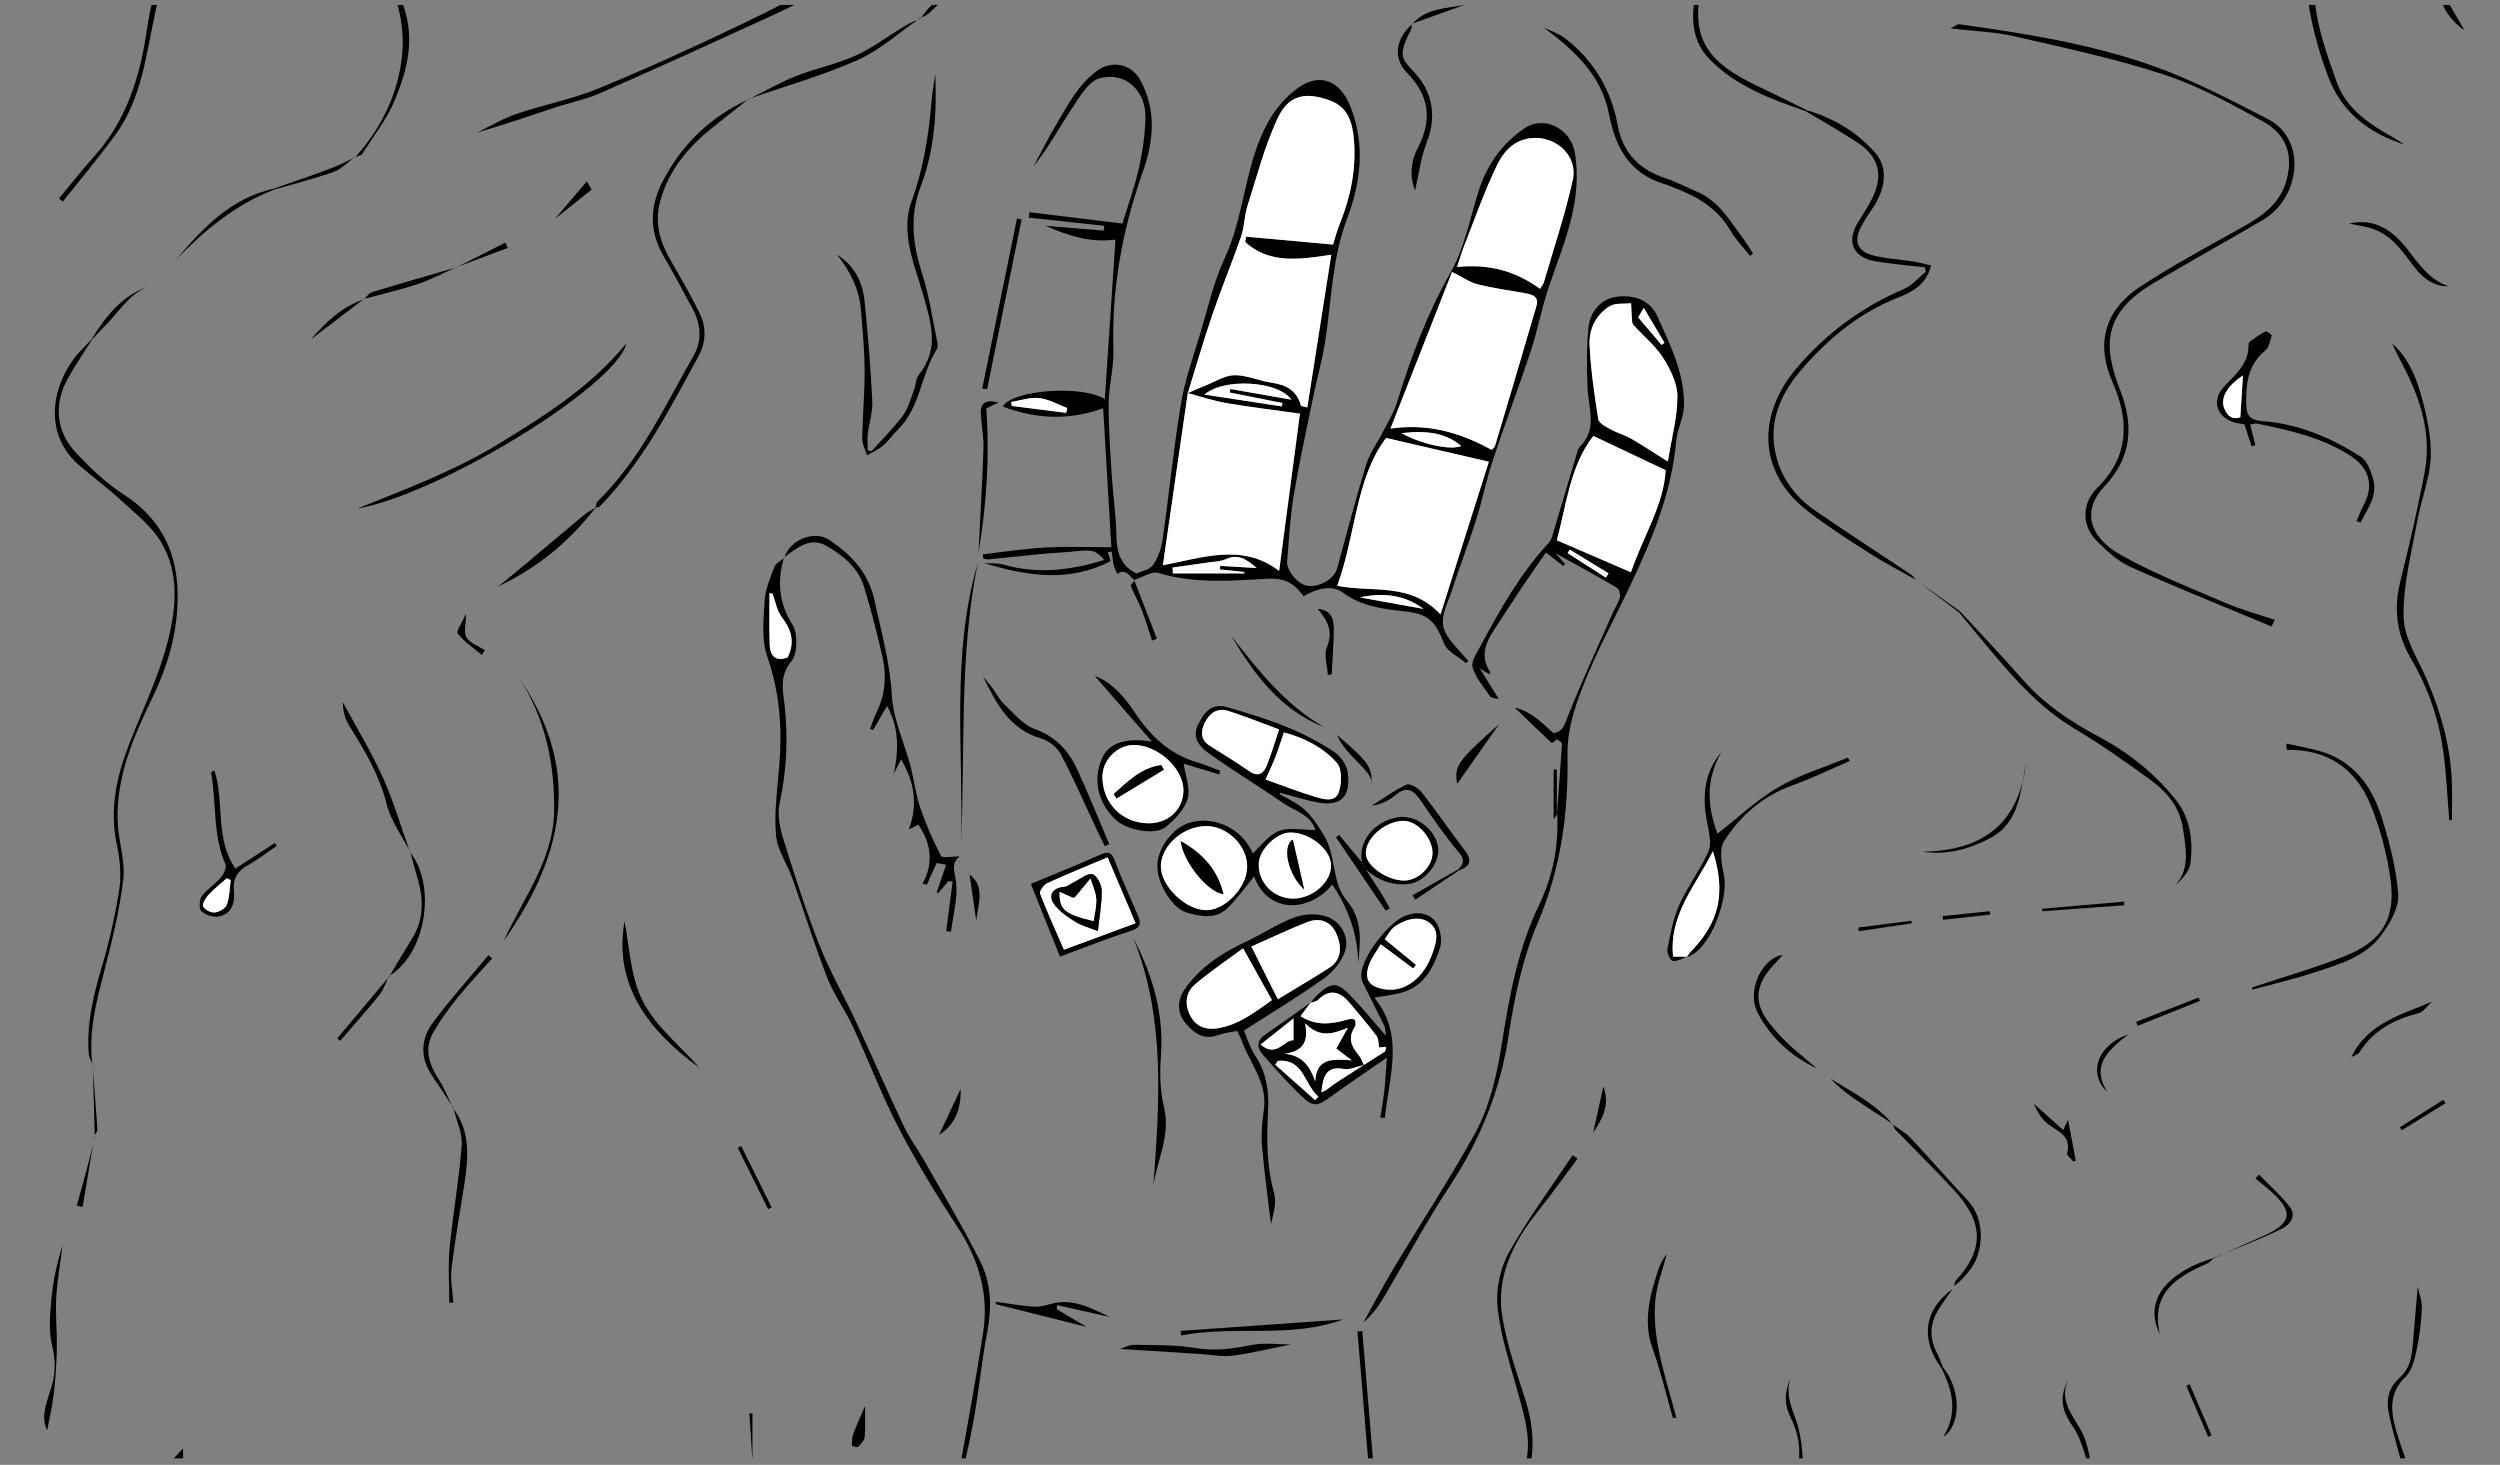 <?xml version="1.0" encoding="utf-8"?>
<!-- Generator: Adobe Illustrator 23.0.1, SVG Export Plug-In . SVG Version: 6.00 Build 0)  -->
<svg version="1.1" id="Layer_1" xmlns="http://www.w3.org/2000/svg" xmlns:xlink="http://www.w3.org/1999/xlink" x="0px" y="0px"
	 viewBox="0 0 1024 600" style="enable-background:new 0 0 1024 600;" xml:space="preserve">
<rect x="0" y="0" width="1024" height="600" fill="#808080" stroke="none"/>
<style type="text/css">
	.st0{fill:#060606;}
	.st1{fill:#050505;}
	.st2{fill:#080808;}
	.st3{fill:#222222;}
	.st4{fill:#2B2C2C;}
	.st5{fill:#1A1A1A;}
	.st6{fill:#EFEEED;}
	.st7{fill:#B3B3B3;}
	.st8{fill:#0A0A0A;}
	.st9{fill:#636362;}
	.st10{fill:#0C0C0C;}
	.st11{fill:#FFFFFF;}
	.st12{fill:#FBFAFA;}
	.st13{fill:#F5F4F4;}
	.st14{fill:#F0EFEF;}
	.st15{fill:#F1F0EF;}
	.st16{fill:#EFEEEE;}
	.st17{fill:#F1EFEF;}
	.st18{fill:#EDEBEB;}
	.st19{fill:#F0EFEE;}
	.st20{fill:#F3F2F1;}
	.st21{fill:#DFDEDE;}
	.st22{fill:#EEEDED;}
	.st23{fill:#E5E4E3;}
	.st24{fill:#E6E5E5;}
	.st25{fill:#DBD9D9;}
	.st26{fill:#EDEDEC;}
	.st27{fill:#E1E1E0;}
	.st28{fill:#E2E1E0;}
	.st29{fill:#E6E5E4;}
	.st30{fill:#E9E8E7;}
	.st31{fill:#D7D6D6;}
	.st32{fill:#EDECEC;}
	.st33{fill:#F5F5F5;}
	.st34{fill:#EAE9E8;}
	.st35{fill:#191919;}
	.st36{fill:#0F0F0F;}
	.st37{fill:#E3E2E2;}
	.st38{fill:#DBDAD9;}
	.st39{fill:#DFDEDD;}
	.st40{fill:#CECCCC;}
	.st41{fill:#E1DFDF;}
	.st42{fill:#434343;}
	.st43{fill:#F8F8F7;}
	.st44{fill:#4D4D4D;}
	.st45{fill:#DDDBDB;}
	.st46{fill:#DEDCDC;}
	.st47{fill:#D4D3D2;}
	.st48{fill:#232323;}
	.st49{fill:#E0DEDE;}
	.st50{fill:#D9D8D7;}
	.st51{fill:#D0CFCF;}
	.st52{fill:#E5E4E4;}
	.st53{fill:#C2C2C2;}
	.st54{fill:#272828;}
	.st55{fill:#313232;}
	.st56{fill:#282829;}
	.st57{fill:#E2E0E0;}
	.st58{fill:#E9E8E8;}
	.st59{fill:#323232;}
	.st60{fill:#D1D0D0;}
	.st61{fill:#EAE8E8;}
	.st62{fill:#C2C0C0;}
	.st63{fill:#B3B2B2;}
	.st64{fill:#CFCFCE;}
	.st65{fill:#AEAEAE;}
	.st66{fill:#989797;}
	.st67{fill:#949494;}
	.st68{fill:#DADAD9;}
	.st69{fill:#ABABAB;}
	.st70{fill:#D4D2D2;}
	.st71{fill:#CCCBCA;}
	.st72{fill:#969595;}
	.st73{fill:#3C3C3C;}
	.st74{fill:#929292;}
	.st75{fill:#F4F3F3;}
	.st76{fill:#DBDBDA;}
	.st77{fill:#CCCBCB;}
	.st78{fill:#DDDCDC;}
	.st79{fill:#FCFCFB;}
	.st80{fill:#FCFBFB;}
	.st81{fill:#F8F7F7;}
	.st82{fill:#505151;}
	.st83{fill:#F6F5F5;}
	.st84{fill:#E1E0E0;}
	.st85{fill:#C4C4C4;}
	.st86{fill:#1E1E1E;}
	.st87{fill:#D2D2D2;}
	.st88{fill:#252626;}
	.st89{fill:#282828;}
	.st90{fill:#E8E6E6;}
	.st91{fill:#D5D4D3;}
	.st92{fill:#C0BFBF;}
	.st93{fill:#2B2C2B;}
	.st94{fill:#C1C1C0;}
	.st95{fill:#ECEAEA;}
	.st96{fill:#EBEAEA;}
	.st97{fill:#DCDBDA;}
	.st98{fill:#636363;}
	.st99{fill:#FDFCFC;}
	.st100{fill:#FEFEFE;}
	.st101{fill:#E8E7E7;}
	.st102{fill:#DAD9D9;}
	.st103{fill:#C9C8C7;}
	.st104{fill:#DBDADA;}
	.st105{fill:#121212;}
	.st106{fill:#1D1E1E;}
	.st107{fill:#656565;}
	.st108{fill:#1B1B1B;}
	.st109{fill:#090909;}
	.st110{fill:#858585;}
	.st111{fill:#9F9E9E;}
	.st112{fill:#A8A8A8;}
	.st113{fill:#B4B3B3;}
	.st114{fill:#111111;}
	.st115{fill:#171718;}
	.st116{fill:#5C5B5A;}
	.st117{fill:#F0F0EF;}
	.st118{fill:#DEDDDD;}
	.st119{fill:#EDECEB;}
	.st120{fill:#050606;}
	.st121{fill:#0B0B0B;}
	.st122{fill:#161616;}
	.st123{fill:#404141;}
	.st124{fill:#ACACAC;}
	.st125{fill:#FCFCFC;}
	.st126{fill:#FDFDFD;}
	.st127{fill:#FBFBFA;}
	.st128{fill:#FAFAF9;}
	.st129{fill:#202020;}
	.st130{fill:#E1E1E1;}
	.st131{fill:#E5E3E3;}
	.st132{fill:#D4D4D3;}
	.st133{fill:#C6C5C5;}
	.st134{fill:#B1B1B1;}
	.st135{fill:#E3E2E1;}
	.st136{fill:#C5C4C4;}
	.st137{fill:#373737;}
	.st138{fill:#E7E6E5;}
	.st139{fill:#2E2F2F;}
	.st140{fill:#D8D8D7;}
	.st141{fill:#3A3A39;}
	.st142{fill:#303030;}
	.st143{fill:#131313;}
	.st144{fill:#0D0D0D;}
	.st145{fill:#151515;}
	.st146{fill:#0D0C0C;}
	.st147{fill:#F7F7F6;}
	.st148{fill:#EEEDEC;}
	.st149{fill:#D9D7D7;}
	.st150{fill:#5B5A5A;}
	.st151{fill:#5D5D5D;}
	.st152{fill:#EBEAE9;}
	.st153{fill:#101010;}
	.st154{fill:#0B0C0C;}
	.st155{fill:#FDFDFC;}
	.st156{fill:#F2F1F1;}
	.st157{fill:#F7F6F6;}
	.st158{fill:#F7F6F5;}
	.st159{fill:#F3F2F2;}
	.st160{fill:#F6F5F4;}
	.st161{fill:#F1F0F0;}
	.st162{fill:#F4F3F2;}
	.st163{fill:#C7C5C5;}
	.st164{fill:#D6D5D4;}
	.st165{fill:#CAC9C9;}
	.st166{fill:#222323;}
	.st167{fill:#161717;}
	.st168{fill:#DAD9D8;}
	.st169{fill:#E7E5E5;}
	.st170{fill:#E2E0DF;}
	.st171{fill:#D9D8D8;}
	.st172{fill:#CAC8C8;}
	.st173{fill:#C9C7C7;}
	.st174{fill:#E0DFDF;}
	.st175{fill:#E4E3E3;}
	.st176{fill:#E7E5E4;}
	.st177{fill:#E6E4E4;}
	.st178{fill:#C9C8C8;}
	.st179{fill:#F8F7F6;}
	.st180{fill:#E9E7E7;}
	.st181{fill:#EEEDEE;}
	.st182{fill:#0A0A0B;}
	.st183{fill:#8E8D8D;}
	.st184{fill:#D3D2D1;}
	.st185{fill:#393A3A;}
	.st186{fill:#4D4E4D;}
	.st187{fill:#C6C6C6;}
	.st188{fill:#ECEBEB;}
	.st189{fill:#CECDCD;}
	.st190{fill:#404040;}
	.st191{fill:#B9B8B8;}
	.st192{fill:#CFCECD;}
	.st193{fill:#C4C3C3;}
	.st194{fill:#979797;}
	.st195{fill:#ABA9A9;}
	.st196{fill:#D5D4D4;}
	.st197{fill:#B6B4B4;}
	.st198{fill:#292A2A;}
	.st199{fill:#3B3C3C;}
	.st200{fill:#060707;}
	.st201{fill:#0A0B0B;}
	.st202{fill:#424343;}
	.st203{fill:#3D3E3E;}
	.st204{fill:#A9A8A8;}
	.st205{fill:#D6D4D4;}
	.st206{fill:#FAF9F9;}
	.st207{fill:#F4F2F2;}
	.st208{fill:#F9F8F7;}
	.st209{fill:#E2E1E1;}
	.st210{fill:#202121;}
	.st211{fill:#F5F4F3;}
	.st212{fill:#272727;}
	.st213{fill:#9B9A9A;}
	.st214{fill:#BFBEBE;}
	.st215{fill:#262626;}
	.st216{fill:#828181;}
	.st217{fill:#C3C2C2;}
	.st218{fill:#B5B5B5;}
	.st219{fill:#AEAFAF;}
	.st220{fill:#E3E1E1;}
	.st221{fill:#C0BEBE;}
	.st222{fill:#BBBABA;}
	.st223{fill:#232424;}
	.st224{fill:#D7D5D5;}
	.st225{fill:#292929;}
	.st226{fill:#444444;}
	.st227{fill:#1B1C1C;}
	.st228{fill:#0E0E0E;}
	.st229{fill:#0F1010;}
	.st230{fill:#2F3030;}
	.st231{fill:#111212;}
	.st232{fill:#181818;}
	.st233{fill:#111112;}
	.st234{fill:#121313;}
	.st235{fill:#141414;}
	.st236{fill:#191A1A;}
	.st237{fill:#0D0E0E;}
	.st238{fill:#181919;}
	.st239{fill:#1C1C1C;}
	.st240{fill:#0E0F0F;}
	.st241{fill:#1E1F1F;}
	.st242{fill:#171717;}
	.st243{fill:#1E1E1D;}
	.st244{fill:#131414;}
	.st245{fill:#333333;}
	.st246{fill:#212222;}
	.st247{fill:#3A3B3B;}
	.st248{fill:#525352;}
	.st249{fill:#2A2B2A;}
	.st250{fill:#FAFAFA;}
	.st251{fill:#EFEDED;}
	.st252{fill:#0C0D0D;}
	.st253{fill:#0A0B0A;}
	.st254{fill:#161515;}
	.st255{fill:#232425;}
	.st256{fill:#F6F6F5;}
	.st257{fill:#FEFEFD;}
	.st258{fill:#262727;}
	.st259{fill:#1D1D1D;}
	.st260{fill:#171818;}
	.st261{fill:#414040;}
	.st262{fill:#282929;}
	.st263{fill:#1A1B1B;}
	.st264{fill:#141515;}
	.st265{fill:#2D2D2D;}
	.st266{fill:#343535;}
	.st267{fill:#3C3D3D;}
	.st268{fill:#2F2F30;}
	.st269{fill:#1B1B1C;}
	.st270{fill:#313131;}
	.st271{fill:#3F4040;}
	.st272{fill:#111010;}
	.st273{fill:#101111;}
	.st274{fill:#1C1D1D;}
	.st275{fill:#242525;}
	.st276{fill:#CFCDCD;}
	.st277{fill:#323333;}
	.st278{fill:#CFCDCC;}
	.st279{fill:#D7D7D7;}
	.st280{fill:#303131;}
	.st281{fill:#B0AFAF;}
	.st282{fill:#CDCDCD;}
	.st283{fill:#242424;}
	.st284{fill:#121111;}
	.st285{fill:#1F1F1F;}
	.st286{fill:#2E2D2D;}
	.st287{fill:#F9F8F8;}
	.st288{fill:#191A19;}
	.st289{fill:#070808;}
	.st290{fill:#1A1A1B;}
	.st291{fill:#525252;}
	.st292{fill:#C5C3C3;}
	.st293{fill:#2C2C2C;}
	.st294{fill:#D8D7D7;}
	.st295{fill:#ECECEB;}
	.st296{fill:#D5D3D3;}
	.st297{fill:#BDBBBB;}
	.st298{fill:#BEBDBC;}
	.st299{fill:#FFFFFE;}
	.st300{fill:#F9F9F9;}
	.st301{fill:#F2F2F1;}
	.st302{fill:#DCDBDB;}
	.st303{fill:#B8B6B6;}
	.st304{fill:#EAE9E9;}
	.st305{fill:#7B7A7A;}
	.st306{fill:#252525;}
	.st307{fill:#D7D6D5;}
	.st308{fill:#A3A3A3;}
	.st309{fill:#D4D3D3;}
	.st310{fill:#424242;}
	.st311{fill:#313231;}
	.st312{fill:#585757;}
	.st313{fill:#1C1C1D;}
	.st314{fill:#434243;}
	.st315{fill:#343434;}
	.st316{fill:#1F2020;}
	.st317{fill:#E1E0DF;}
	.st318{fill:#2F2F2F;}
	.st319{fill:#171817;}
	.st320{fill:#101110;}
	.st321{fill:#151616;}
	.st322{fill:#EBE9E9;}
	.st323{fill:#ECEBEA;}
	.st324{fill:#F3F3F2;}
	.st325{fill:#D2D2D1;}
	.st326{fill:#E4E2E2;}
	.st327{fill:#E4E3E2;}
	.st328{fill:#E7E6E6;}
	.st329{fill:#CECDCC;}
	.st330{fill:#E4E4E4;}
	.st331{fill:#C4C3C2;}
	.st332{fill:#D6D5D5;}
	.st333{fill:#070707;}
	.st334{fill:#3F3E3D;}
	.st335{fill:#B7B5B5;}
	.st336{fill:#ACABAB;}
	.st337{fill:#080909;}
	.st338{fill:#3A3A3A;}
	.st339{fill:#010101;}
	.st340{fill:#6E6E6E;}
	.st341{fill:#C7C5C4;}
	.st342{fill:#BCBBBB;}
	.st343{fill:#FFFEFE;}
	.st344{fill:#F4F4F3;}
	.st345{fill:#D8D8D8;}
	.st346{fill:#818081;}
	.st347{fill:#2D2E2E;}
	.st348{fill:#9E9E9E;}
	.st349{fill:#282928;}
	.st350{fill:#2A2B2B;}
	.st351{fill:#040404;}
	.st352{fill:none;}
	.st353{fill:#2C2D2D;}
	.st354{fill:#474747;}
	.st355{fill:#3F3F3F;}
	.st356{fill:#EEECEC;}
	.st357{fill:#D7D7D6;}
	.st358{fill:#E7E7E7;}
	.st359{fill:#616161;}
	.st360{fill:#EAEAE9;}
	.st361{fill:#A9A9A9;}
	.st362{fill:#FBF9F9;}
	.st363{fill:#E0E0E0;}
	.st364{fill:#A4A4A4;}
	.st365{fill:#D5D5D5;}
	.st366{fill:#E6E6E6;}
	.st367{fill:#3E3E3E;}
	.st368{fill:#DDDCDB;}
	.st369{fill:#A0A0A0;}
	.st370{fill:#E8E7E6;}
	.st371{fill:#E4E4E3;}
	.st372{fill:#3E3F3F;}
	.st373{fill:#848383;}
	.st374{fill:#D2D1D1;}
	.st375{fill:#DFDFDE;}
	.st376{fill:#B7B6B6;}
	.st377{fill:#D1D0CF;}
	.st378{fill:#A7A7A6;}
	.st379{fill:#8D8E8E;}
	.st380{fill:#757575;}
	.st381{fill:#C2C1C1;}
	.st382{fill:#C8C8C7;}
	.st383{fill:#ABAAAA;}
	.st384{fill:#CBCAC9;}
	.st385{fill:#C6C6C5;}
	.st386{fill:#A7A6A7;}
	.st387{fill:#888888;}
	.st388{fill:#F0EEEE;}
	.st389{fill:#AEADAD;}
	.st390{fill:#292A29;}
	.st391{fill:#CCCCCC;}
	.st392{fill:#D3D2D2;}
	.st393{fill:#EFEFEF;}
	.st394{fill:#3C3D3C;}
	.st395{fill:#C8C7C8;}
	.st396{fill:#1D1D1E;}
	.st397{fill:#AAAAAA;}
	.st398{fill:#F9F9F8;}
	.st399{fill:#F2F1F0;}
	.st400{fill:#DAD8D8;}
	.st401{fill:#D0CFCE;}
	.st402{fill:#ECECEC;}
	.st403{fill:#676766;}
	.st404{fill:#BBBABB;}
	.st405{fill:#565655;}
	.st406{fill:#C8C6C6;}
	.st407{fill:#E0DFDE;}
	.st408{fill:#8C8C8C;}
	.st409{fill:#6F6E6F;}
	.st410{fill:#BAB9B9;}
	.st411{fill:#EEEEEE;}
	.st412{fill:#C7C7C7;}
	.st413{fill:#8A898A;}
	.st414{fill:#505050;}
	.st415{fill:#B5B3B3;}
	.st416{clip-path:url(#SVGID_2_);}
	.st417{clip-path:url(#SVGID_4_);}
	.st418{clip-path:url(#SVGID_6_);}
	.st419{fill:#CFCECE;}
	.st420{fill:#383939;}
	.st421{fill:#DEDEDE;}
	.st422{clip-path:url(#SVGID_8_);}
	.st423{clip-path:url(#SVGID_10_);}
	.st424{fill:#0B0C0B;}
	.st425{fill:#C7C6C6;}
	.st426{fill:#1E1E1F;}
	.st427{fill:#F8F8F8;}
	.st428{clip-path:url(#SVGID_12_);}
	.st429{clip-path:url(#SVGID_14_);}
	.st430{clip-path:url(#SVGID_16_);}
	.st431{clip-path:url(#SVGID_18_);}
	.st432{fill:#969696;}
	.st433{fill:#353636;}
	.st434{fill:#0E0E0F;}
	.st435{fill:#484948;}
	.st436{fill:#0D0E0D;}
	.st437{fill:#111211;}
	.st438{fill:#242425;}
	.st439{fill:#343534;}
	.st440{fill:#4A4B4B;}
	.st441{fill:#414242;}
	.st442{fill:#B4B4B4;}
	.st443{fill:#FBFBFB;}
	.st444{fill:#FEFDFD;}
	.st445{fill:#666666;}
	.st446{fill:#565756;}
	.st447{clip-path:url(#SVGID_20_);}
	.st448{clip-path:url(#SVGID_22_);}
</style>
<g>
	<defs>
		<rect id="SVGID_13_" y="2.01" width="1024" height="595.32"/>
	</defs>
	<clipPath id="SVGID_2_">
		<use xlink:href="#SVGID_13_"  style="overflow:visible;"/>
	</clipPath>
	<g class="st416">
		<path d="M464.74,237.72c-2.1-1.64-3.51-5.1-7.13-2.65c-0.5-1.24-1.17-2.45-1.46-3.74c-0.4-1.78-0.53-3.62-0.77-5.43
			c-0.55,0.09-1.09,0.19-1.64,0.28c0.38,1.2,0.76,2.4,1.16,3.66c-17.03,8.85-34.39,6.1-51.8,0.8c2.72,0.2,5.58-0.08,8.14,0.67
			c13.9,4.03,27.4,2.21,41.1-1.94c-3.31-3.89-5.04-4.3-11.42-3.6c-4.68,0.51-9.39,0.67-14.07,1.12c-7.35,0.7-14.7,1.52-22.05,2.23
			c-0.67,0.07-1.38-0.24-2.08-0.38c-0.04-0.56-0.08-1.13-0.12-1.69c8.51-0.97,17-2.33,25.54-2.8c8.74-0.49,17.52-0.11,27.07-0.11
			c-1.15-19.56-2.23-37.85-3.36-56.94c-14.37,5.21-27.8,4.35-41.13-0.7c4.02-6.8,32.18-8.94,41.81-3.04
			c1.46-21.91,2.91-43.59,4.36-65.33c-10.39,1.42-19.59-1.68-28.62-5.64c7.93,0.65,15.87,1.3,23.8,1.96
			c0.08-0.66,0.17-1.31,0.25-1.97c-10.31-1.11-20.62-2.22-30.93-3.33c0.11-0.74,0.21-1.48,0.32-2.22
			c12.09,1.48,24.17,2.96,38.02,4.65c1.95-6.38,4.79-14.2,6.65-22.25c1.57-6.82,2.6-13.88,2.8-20.86
			c0.32-11.35-8.34-19.41-18.91-16.36c-4.53,1.31-8.05,7.57-11.12,12.18c-5.23,7.86-9.73,16.21-15.73,23.74
			c3.16-5.87,6.1-11.86,9.53-17.56c4.66-7.77,8.8-15.91,16.47-21.52c5.86-4.28,13.84-2.92,17.49,3.6
			c6.9,12.33,5.66,25.19,1.25,37.65c-8.41,23.74-12.9,47.93-12.1,73.18c0.23,7.19-1.9,14.42-1.96,21.65
			c-0.07,10.03,0.68,20.07,1.3,30.09c0.49,7.87,1.7,15.71,1.85,23.57c0.13,6.9,1.26,12.84,8.25,16.22c2.13-1,5.4-1.52,6.72-3.4
			c2.05-2.91,3.44-6.66,3.95-10.22c2.66-18.65,4.48-37.42,7.57-55.99c1.66-9.94,5.16-19.59,8.07-29.3
			c3.02-10.07,5.32-20.52,9.72-29.97c8.37-17.96,8.23-38.52,17.81-55.87c3-5.42,7.4-10.71,12.44-14.23
			c9.23-6.44,17.21-2.6,21.31,7.67c6.26,15.69,4.28,31.18-1.33,45.98c-6.26,16.51-6.35,33.76-9.04,50.71
			c-1.16,7.31-3.23,14.47-4.72,21.73c-2.8,13.62-5.8,27.2-8.09,40.9c-1.49,8.88-1.94,17.95-2.7,26.94
			c-0.33,3.84,4.24,9.3,8.06,10.04c4.82,0.94,11.21-2.69,12.38-6.94c3.92-14.27,7.62-28.61,11.96-42.75
			c1.43-4.68,4.58-8.83,6.84-13.27c2.02-3.98,4.44-7.87,5.74-12.08c5.69-18.45,12.34-36.31,21.98-53.27
			c5.74-10.1,7.93-22.25,11.53-33.54c3.39-10.61,9.57-19.21,18.65-25.46c8.08-5.55,18.96,0.15,20.63,9.62
			c3.49,19.8-4.35,37.17-10.5,55.04c-2.97,8.64-4.58,17.75-7.45,26.43c-5,15.14-10.67,30.05-15.69,45.19
			c-2.63,7.93-4.22,16.2-6.75,24.17c-3.11,9.82-6.88,19.42-10.04,29.23c-1.89,5.88-5.89,11.86-1.76,18.19
			c2.32,3.55,5.47,6.56,8.6,10.23c0.31-0.34-0.83,0.97-0.87,0.95c-3.2-2.64-7.84-4.81-9.13-8.23c-3.23-8.58-6.4-11.88-14.96-12.86
			c-9.26-1.07-18.58-1.91-26.54-7.93c-3.92-2.97-10.36-1.81-15.92,1.59c-3.67-4.9-7.19-7.55-14.69-7.15
			c-14.82,0.79-29.97,2.15-44.76-2.37c-2.78-0.85-6.63,1.84-9.99,2.89L464.74,237.72z M486.51,161.02c2.46-1.06,4.9-2.19,7.39-3.17
			c3.91-1.54,7.86-4.15,11.8-4.17c5.12-0.03,10.2,2.37,15.38,3.12c5.93,0.85,10.17,3.29,11.79,9.35c0.05,0.18,0.69,0.21,2.6,0.74
			c3.25-20.71,6.48-41.22,9.83-62.56c-13.32,2.08-25.46,3.75-35.28-5.21c0.13-0.73,0.26-1.46,0.39-2.18
			c11.8,1.07,23.6,2.14,35.6,3.23c0.81-2.53,1.64-5.75,2.88-8.81c4.47-11.08,6.72-22.6,5.65-34.46c-0.57-6.35-2.21-12.86-9.48-15.61
			c-10.12-3.83-17.2-2.56-21.71,7.11c-5.38,11.53-8.6,24.09-12.48,36.29c-1.23,3.88-1.13,8.19-2.45,12.03
			c-3.73,10.77-8.11,21.31-11.8,32.1c-3.64,10.64-6.75,21.47-10.09,32.21c-3.42,23.61-6.84,47.23-10.21,70.49
			c16.6-3.19,32.74-9.1,47.61,2.32c2.93-22.1,5.74-43.36,8.53-64.42c-10.81-1.52-20.52-2.67-30.14-4.33
			C496.97,164.18,491.78,162.41,486.51,161.02z M567.73,179.39c-12.56,16.7-12.35,39.7-19.99,60.55
			c14.24,2.91,29.84-1.63,42.29,11.71c6.99-22.06,13.39-42.27,19.8-62.52C595.71,185.86,582.43,182.79,567.73,179.39z
			 M611.02,184.28c0.25-0.33,1.15-1,1.41-1.87c5.69-19.03,11.35-38.07,16.91-57.14c1.1-3.78-1.66-4.64-4.59-5.16
			c-6.51-1.15-13.09-2.05-19.5-3.63c-3.15-0.78-5.99-2.85-10.48-5.09c-8.51,21.65-16.78,42.67-25.23,64.16
			C584.95,173.34,597.95,177.15,611.02,184.28z M596.81,109.36c13.18-1.38,24.1,1.73,33.93,8.91c0.8-1.26,1.39-1.85,1.59-2.56
			c4.06-13.99,8.76-27.84,11.87-42.03c2.37-10.82-8.6-19.39-19.32-16.71c-6.06,1.52-9.46,6.09-11.67,10.62
			c-5.16,10.6-9.05,21.82-13.39,32.81C598.77,103.08,597.98,105.84,596.81,109.36z M528.93,163.71c-5.32-7.78-27.82-8.96-35.57-2.1
			c10.73,1.64,21.2,3.25,31.67,4.85c0.09-0.46,0.19-0.92,0.28-1.39c-7.21-1.43-14.41-2.86-21.62-4.3c0.09-0.48,0.18-0.97,0.27-1.45
			C512.05,160.75,520.13,162.17,528.93,163.71z M509.77,234.87c-0.08-0.2-0.16-0.4-0.24-0.6c-3.28-0.33-6.55-0.67-9.83-1
			c0.03-0.49,0.07-0.99,0.1-1.48c4.58,0.26,9.15,0.53,14.91,0.86c-4.37-3.8-7.7-5.83-12.54-3.65c-2.23,1.01-4.91,1.03-7.41,1.41
			c-4.82,0.72-9.66,1.38-14.49,2.06c0.05,0.8,0.09,1.6,0.14,2.4C490.2,234.87,499.99,234.87,509.77,234.87z M574.03,177.42
			c8.16,4.55,20.32,7.15,24.49,5.24C592.56,177.68,585.27,176.11,574.03,177.42z M436.69,169.11c0.15-0.66,0.29-1.32,0.44-1.98
			c-3.83-1.43-7.57-3.62-11.51-4.08c-3.69-0.42-7.58,0.99-11.39,1.6c0.07,0.54,0.13,1.08,0.2,1.63
			C421.85,167.22,429.27,168.16,436.69,169.11z M583.05,249.4c-7.15-5.37-15.86-6.97-26.01-4.7
			C565.29,246.19,573.54,247.68,583.05,249.4z"/>
		<path d="M321.15,228.25c-2.81,9.66-2.32,18.45,3.39,27.53c2.32,3.69,2.21,11.88-0.4,15.06c-4.99,6.08-3.44,11.94-2.78,17.93
			c1.5,13.63,0.86,26.98-2.05,40.43c-0.97,4.5,0.08,9.82,1.5,14.37c4.54,14.58,9.18,29.17,14.75,43.38
			c4.19,10.68,10.01,20.71,14.86,31.14c6.69,14.37,13.01,28.91,19.8,43.24c2.33,4.91,5.67,9.33,8.36,14.09
			c7.78,13.76,15.96,27.32,23.01,41.45c4.44,8.9,4.73,18.74,2.78,28.76c-2.32,11.91-3.41,24.04-5.55,35.99
			c-1.89,10.51-4.49,20.88-6.98,32.29c56.85,0,113.18,0,169.88,0c-1.88-22.66-3.79-45.59-5.7-68.53c0.65-0.07,1.3-0.13,1.96-0.2
			c1.92,23.09,3.85,46.18,5.78,69.41c56.25,0,111.55,0,166.07,0c2.11-3.4,4.63-6.1,5.6-9.27c2.51-8.26,2.06-16.68-1.86-24.44
			c-2.81-5.56-2.75-10.76-0.14-16.29c-2.43,6.87,0.85,12.57,2.78,18.84c2.17,7.05,2.08,14.79,3,22.47c0.98-0.85,2.8-2.44,4.62-4.03
			c0.25,0.17,0.51,0.34,0.76,0.51c-2.73,3.6-5.46,7.21-8.19,10.81c0.42,0.55,0.84,1.1,1.26,1.64c35.12,0,70.24,0,105.36,0
			c34.98,0,69.97,0,104.95,0c0,0.22,0,0.45,0,0.67c-311.28,0-622.56,0-933.84,0c-0.06-0.48-0.12-0.97-0.18-1.45
			c2.09-0.21,4.18-0.62,6.27-0.61c16.6,0.03,33.22-0.19,49.81,0.38c5.91,0.2,11.55-1.73,17.67-0.44c5.87,1.23,12.2,0.27,18.33,0.28
			c6.33,0,12.65,0,18.98,0c82.1,0,164.21,0,246.31,0.01c4.15,0,8.38-0.31,12.42,0.38c5.69,0.97,7.49-2.15,8.29-6.65
			c3.65-20.57,7.55-41.11,10.68-61.77c2.36-15.56-1.77-29.73-10.47-42.99c-8.59-13.08-16.79-26.49-24.01-40.37
			c-7.04-13.53-12.44-27.9-18.88-41.75c-3.2-6.88-7.83-13.15-10.58-20.19c-5.17-13.26-9.36-26.91-14.14-40.33
			c-2.16-6.06-6.27-11.83-6.79-17.96c-0.79-9.41,0.57-19.03,1.35-28.53c1.25-15.26,0.18-29.99-4.96-44.74
			c-2.4-6.9-1.49-15.17-1.03-22.76c0.28-4.69,2.28-9.36,4.01-13.84c0.6-1.54,2.7-2.51,4.11-3.74L321.15,228.25z M316.45,243.26
			c-0.42-0.13-0.84-0.26-1.25-0.39c0,7.07-0.2,14.15,0.07,21.21c0.19,4.99,2.88,6.96,7.33,5.2c3.14-6.31,1.54-11.35-2.35-16.44
			C318.23,250.21,317.66,246.48,316.45,243.26z"/>
		<path d="M636.28,300.27c3.45-0.48,4.23-2.55,5.52-5.84c5.82-14.87,12.61-29.36,19.07-43.97c0.87-1.96,2.18-3.79,2.64-5.83
			c0.27-1.18-0.33-3.36-1.24-3.9c-8.33-4.88-16.81-9.5-25.14-14.13c1.19,1.34,2.54,2.87,3.9,4.4c-0.23,0.29-0.46,0.58-0.69,0.87
			c-1.97-1.54-3.94-3.08-7.12-5.57c-3.28,4.74-6.68,9.55-9.96,14.44c-3.8,5.67-7.45,11.45-11.23,17.13
			c-3.75,5.63-5.77,11.38-1.64,17.35c-0.19,0.59-0.25,0.78-0.31,0.97c-0.81-0.48-1.63-0.97-3.94-2.34c3,4.83,5.21,8.38,7.76,12.47
			c-1.52-0.41-3.04-0.35-3.5-1.02c-2.66-3.84-5.91-7.59-7.23-11.9c-0.72-2.37,1.7-5.92,3.18-8.69
			c8.05-14.99,16.34-29.82,28.06-42.42c1.21-1.3,1.6-3.45,2.15-5.26c3.14-10.42,6.2-20.87,9.32-31.3c0.28-0.94,0.51-2.06,1.16-2.69
			c7.45-7.29,3.56-15.93,3.22-24.25c-0.34-8.21-0.46-16.51,0.39-24.66c0.67-6.45,4.99-11.71,11.47-12.57
			c6.7-0.88,13.56,0.93,16.78,8.1c5.27,11.73,11.16,23.42,10.86,36.69c-0.11,4.76-2.79,9.41-3.2,14.21
			c-1.84,21.26-9.92,40.47-18.89,59.42c-6.57,13.88-14.03,27.41-19.53,41.69c-3.31,8.61-6.27,17.42-6.1,27.56
			c0.41,23.48-2.64,46.47-12.18,68.72c-6.21,14.49-9.57,30.56-11.95,46.26c-3.45,22.73-11.77,42.95-24.35,62
			c-9.42,14.26-17.43,29.44-26.15,44.17c-2.43,4.1-5.18,8.02-8.97,11.36c4.04-7.29,7.88-14.7,12.16-21.85
			c11.07-18.43,22.88-36.43,33.32-55.21c6.54-11.77,9.32-25.08,11.44-38.5c3-19.05,6.57-37.96,15.1-55.64
			c5.58-11.56,8.03-24.08,7.36-37.06l-0.13,0.17c0.72-9.66,1.49-19.33,2.08-29c0.03-0.57-1.3-1.22-2-1.83
			C637.27,301.98,636.77,301.13,636.28,300.27z M682.24,192.58c-10.81-5.12-20.09-9.51-29.62-14.02
			c-9.54,12.28-10.96,27.99-14.94,42.73c10.36,4.48,20.12,8.69,30.34,13.11C673.11,219.58,681.57,206.57,682.24,192.58z
			 M683.15,189.06c1.59-9.95,3.96-18.39,3.92-26.82c-0.03-5.3-2.91-11.07-5.9-15.74c-3.22-5.01-8.12-8.93-12.14-13.45
			c-0.62-0.69-0.54-2.08-0.63-3.16c-0.16-1.89-0.21-3.79-0.3-5.68c-2.95,0.34-6.43-0.2-8.74,1.2c-5.74,3.48-8.56,9.54-8.26,15.93
			c0.47,10.16,1.98,20.29,3.56,30.36c0.25,1.6,3.03,3.05,4.91,4.09c2.76,1.52,5.9,2.37,8.64,3.94
			C672.76,182.33,677.12,185.26,683.15,189.06z M670.99,130c3.5,4.12,6.54,7.7,9.58,11.27c0.4-0.29,0.8-0.59,1.21-0.88
			c-2.67-4.49-5.33-8.97-8.51-14.31C672,128.27,671.09,129.82,670.99,130z M642.92,225.09c-0.27,0.5-0.54,0.99-0.81,1.49
			c5.22,3.34,10.44,6.67,15.66,10.01c0.36-0.59,0.72-1.18,1.08-1.77C653.54,231.57,648.23,228.33,642.92,225.09z"/>
		<path d="M536.75,410.77c1.02-1.16,1.95-2.41,3.08-3.45c5.37-4.96,7.78-5.16,12.87,0.02c5.04,5.13,9.56,10.76,14.95,16.91
			c-0.25-1.93-0.13-3.1-0.57-3.99c-2.88-5.89-5.91-11.7-8.79-17.58c-0.5-1.02-0.76-2.28-0.72-3.42
			c0.24-7.37,11.26-21.57,18.09-24.19c4.87-1.87,9.56-1.16,12.31,2.44c2,2.62,2.87,7.62,1.83,10.76
			c-2.51,7.59-6.07,15.13-14.6,17.97c-3.69,1.23-7.68,1.55-12.28,2.43c12.54,15.2,6.01,32.36,4.33,49.21
			c-0.62-0.03-1.23-0.07-1.85-0.1c0.56-3.73,1.23-7.45,1.64-11.2c0.44-4.04,0.64-8.1,1.03-13.39c-8.18,5.68-15.39,10.51-22.41,15.6
			c-6.4,4.65-7.67,4.94-13.34-0.57c-5.31-5.16-10.24-10.72-15.11-16.3c-2.61-2.99-2.4-5.86,1.23-8.32
			c6.25-4.23,12.35-8.68,18.52-13.03c-1.43,1.9-2.85,3.79-4.25,5.65c6.08,4.03,12.53,3.4,19.12,1.44c0.95-0.28,2.36-0.47,2.99,0.02
			c0.52,0.41,0.63,2.18,0.18,2.84c-3.05,4.51-1.51,8.19,1.64,11.81c0.84,0.96,1.22,2.31,2.03,3.93c-3.06,0.66-5.81,2.06-8.21,1.61
			c-7.73-1.47-8.54,3.79-9.22,9.56c2.46-0.92,4.21-2.72,6.26-4.06c6.53-4.28,13.17-8.38,19.73-12.61c0.33-0.21,0.29-1,0.53-1.96
			c-1.3,0.13-2.28,0.22-2.82,0.28c-0.38-1.76-0.26-3.65-1.12-4.79c-3.42-4.54-7.13-8.86-10.77-13.24c-3.91-4.7-8.13-6.4-13.18-1.47
			C539.12,410.26,537.8,410.38,536.75,410.77z M565.54,386.76c-1.91,3.26-3.78,5.59-4.73,8.25c-2.19,6.11-0.17,9.15,6.27,10.2
			c8.48,1.38,16.38-4.75,19.86-15.3c1.39-4.21,2.79-8.56-1.34-11.86c-3.64-2.91-9.27-2.01-14.18,1.38
			c-1.91,1.31-3.05,3.73-4.24,5.26c4.61,3.79,8.72,7.17,12.84,10.55c-0.4,0.48-0.8,0.97-1.2,1.45
			C574.58,393.51,570.33,390.34,565.54,386.76z M526.27,431.63c6.97,0.65,10.28,4.92,12.46,11.3c0.45-9.58,6.96-9.23,14.97-8.6
			c-3.27-2.49-4.81-3.66-6.37-4.84c1.72-3.06,3.25-5.79,4.78-8.51c-5.88,2.29-11.17,4.54-17.54-1.82
			C536.29,427.57,532.86,430.61,526.27,431.63z M516.37,427.81c6.39,5.72,9.66-2.04,13.46-1.71c0-2.79,0-5.23,0-8.96
			C524.98,420.99,520.98,424.16,516.37,427.81z M523.33,434.56c-0.32,0.52-0.65,1.04-0.97,1.56c5.44,4.83,10.89,9.66,16.33,14.5
			c0.44-0.51,0.88-1.01,1.32-1.52C534.22,444.52,534.19,433.45,523.33,434.56z"/>
		<path d="M524.05,325.27c2.38,1.31,4.81,2.53,7.11,3.96c5.03,3.12,7.87,7.63,11.05,12.8c5.29,8.58,3.02,19.25,9.43,26.85
			c6.38,7.56,5.72,16.35,4.67,25.4c-0.24-11.9-4.22-22.54-10.64-32.01c-8.48,10.82-25.95,12.93-31.98-3.3
			c-3.42,4.13-6.77,8.96-10.91,12.99c-4.81,4.69-10.94,3.45-16.67,1.83c-5.98-1.69-12.29-12.18-12.05-19.44
			c0.24-7.47,6.57-15.2,12.79-17.24c9.48-3.1,21.53,1.41,26.28,12.44c3.41-3.07,6.54-7.61,10.76-9.18
			c4.38-1.62,9.84-0.36,14.89-0.36c-1.69-6.29-8.62-7.85-13.62-11.34c-9.9-6.91-20.3-13.11-30.1-20.16
			c-3.46-2.49-6.98-6.2-4.41-11.51c2.35-4.84,5.48-9.16,11.66-7.42c8.42,2.37,16.82,4.98,24.92,8.27
			c6.64,2.7,13.09,6.12,19.09,10.04c2.65,1.73,5.23,5.28,5.68,8.32c1.31,8.83-1.83,14.17-11.45,12.6
			c-5.49-0.9-10.83-2.72-16.24-4.12C524.23,324.89,524.14,325.08,524.05,325.27z M510.84,355.02c0.09-8.42-7.82-16.46-16.38-16.65
			c-9.4-0.21-18.68,7.69-18.97,16.15c-0.27,8.09,9.9,18.17,18.45,18.28C501.83,372.9,510.75,363.52,510.84,355.02z M518.38,319.3
			c7.19,2.54,13.69,5.09,20.34,7.08c3.42,1.02,8.27,2.45,9.71-2.09c1.14-3.59,1.31-9.38-0.82-11.77
			c-5.63-6.34-13.28-10.33-21.75-12.52c-1.23,3.63-2.12,6.6-3.23,9.48C521.53,312.38,520.19,315.17,518.38,319.3z M529.64,368.07
			c7.92,0.02,15.58-6.65,15.58-13.56c0-6.47-8.73-13.55-16.64-13.51c-5.82,0.03-12.87,7.03-13,12.91
			C515.41,361.65,521.75,368.04,529.64,368.07z M523.92,298.78c-7.39-2.73-14.06-5.43-20.88-7.61c-4.41-1.41-7.7,0.99-9.56,4.85
			c-1.71,3.54-1.86,7.04,2.19,9.54c5.46,3.37,10.88,6.8,16.18,10.4c3.71,2.52,5.79,0.65,7.06-2.52
			C520.7,308.99,522.04,304.37,523.92,298.78z"/>
		<path d="M930.43,256.6c-19.31-8.07-38.75-15.85-57.84-24.41c-5.16-2.31-9.68-6.55-13.77-10.64c-6.1-6.1-6.36-15.22,0.28-21.78
			c13.32-13.14,12.97-27.91,6.15-43.32c-6.91-15.6-3.19-29.57,11.5-39.13c13.35-8.69,27.42-16.29,41.34-24.06
			c8.43-4.7,16.02-9.78,18.61-19.94c2.48-9.75,0.04-18.15-9.69-23.52c-13.14-7.26-26.55-14.63-40.72-19.27
			c-20.08-6.57-40.9-10.98-61.54-15.73c-7.89-1.81-16.14-2.02-25.85-3.14c2.11-1.08,2.85-1.83,3.48-1.74
			c26.85,3.74,53.72,7.97,79.3,17.01c16.29,5.76,31.8,13.92,47.23,21.85c16.34,8.4,13.2,32.38-2.03,41.3
			c-14.82,8.68-29.84,17.01-44.61,25.77c-19.82,11.76-21.56,24.42-13.94,43.75c5.71,14.5,4.97,27.65-6.39,39.63
			c-8.94,9.43-6.82,20.44,6.65,28.03c13.66,7.69,28.42,13.46,42.87,19.68c6.55,2.82,13.51,4.66,20.29,6.95
			C931.31,254.8,930.87,255.7,930.43,256.6z"/>
		<path d="M509.52,422.11c1.27,2.93,2.41,6.96,4.6,10.29c4.56,6.93,5.74,14.37,5.3,22.43c-0.62,11.4-0.7,22.71,2.48,33.95
			c1.11,3.93-0.46,8.61-1.3,12.65c-1.27-10.75-2.8-21.48-3.7-32.26c-0.4-4.86,0.12-9.87,0.79-14.73
			c1.54-11.08-5.91-19.11-9.24-28.53c-0.39-1.1-0.99-2.12-1.71-3.66c-2.47,0.52-5.3,0.8-7.9,1.74c-5.9,2.15-9.79-0.83-13.21-4.87
			c-3.67-4.34-3.37-9.51-0.51-13.7c6.25-9.16,15.29-15.06,25.27-19.71c6.88-3.21,13.28-7.66,20.38-10.13
			c4.17-1.45,9.98-1.52,13.84,0.33c5.01,2.4,8.2,8.27,6.23,13.96c-1.45,4.18-4.92,8.33-8.6,10.94
			C531.86,408.19,520.91,414.78,509.52,422.11z M512.56,387.69c3.66,7.28,7.1,14.13,10.85,21.6c7.73-4.71,14.56-8.69,21.2-12.97
			c4.58-2.95,5.39-8.21,2.64-14.15c-2.12-4.59-6.47-6.55-11.8-4.46C527.9,380.64,520.58,384.15,512.56,387.69z M509.17,388.41
			c-6.12,4.54-13.13,9.24-19.54,14.66c-3.62,3.06-4.63,7.46-2.42,12.29c2.27,4.96,6.43,6.57,11.1,5.89
			c8.9-1.3,15.79-6.73,22.67-11.59C516.95,402.39,513.31,395.84,509.17,388.41z"/>
		<path d="M739.63,45.54c-14.27-4.94-28.55-10.19-39.33-21.21c-7.27-7.43-7.83-16.87-5.74-27.05c2.89-14.07-5.45-21.12-19.71-17.74
			c-8.31,1.97-16.63,4-25.05,5.24c-2.33,0.34-5.16-1.87-7.59-3.2c-4.99-2.73-9.59-7.16-14.86-8.17c-10.14-1.93-20.67-2.83-31-2.58
			c-15.08,0.37-30.11,2.69-45.2,3.16c-24.87,0.78-49.9,4.57-74.53-2.24c-3.4-0.94-6.56-2.77-9.47-4.82
			c6.74,1.85,13.48,3.72,20.23,5.54c1.13,0.3,2.31,0.56,3.47,0.54c22.45-0.38,44.91-0.49,67.34-1.34
			c11.53-0.44,23.03-3.27,34.51-3.07c13.21,0.23,26.42,2.35,39.55,4.24c3.43,0.49,7.49,2.43,9.6,5.04
			c4.78,5.94,10.41,5.36,16.47,3.85c5.64-1.41,11.18-3.21,16.81-4.69c7.53-1.98,14.69,0.12,19.48,5.43
			c2.57,2.85,3.16,9.11,2.2,13.25c-5.64,24.2,8.37,32.56,24.91,40.4c6.13,2.91,12.19,5.98,18.28,8.98L739.63,45.54z"/>
		<path d="M739.99,45.12c10.94,3.27,20.52,8.83,28.08,17.44c5.23,5.96,4.57,14.4-1.14,22.84c-1.64,2.42-3.26,4.89-4.63,7.47
			c-3.18,5.99-1.52,10.17,5.28,11.84c5.27,1.3,10.8,1.57,16.19,2.4c2.27,0.35,4.5,0.99,7.13,1.58c-1.66,8.08-8.22,11.11-13.93,13.39
			c-15.22,6.07-27.3,16.01-37.95,27.97c-9.71,10.9-15.53,23.29-11.1,38.25c2.57,8.69,8.09,15.7,15.52,20.82
			c12.9,8.88,26.07,17.38,39.09,26.08c0.9,0.6,1.55,1.58,2.31,2.39l0.03-0.04c-6.37-3.61-12.9-6.95-19.06-10.88
			c-8.57-5.48-17.17-11-25.22-17.2c-20.65-15.9-21.19-39.55-4.31-59.14c12.09-14.03,26.53-24.7,43.61-31.97
			c3.37-1.43,5.98-4.67,8.95-7.07c-0.15-0.59-0.29-1.18-0.44-1.78c-6.62-0.79-13.27-1.35-19.85-2.42
			c-9.76-1.58-12.51-8.15-7.23-16.55c1.98-3.15,4.07-6.25,5.68-9.59c4.46-9.27,2.58-16.73-6.02-22.45
			c-6.92-4.61-14.22-8.65-21.35-12.95L739.99,45.12z"/>
		<path d="M38.04,436.35c-0.58-1.61-1.56-3.19-1.69-4.83c-0.92-12.13,1.87-23.65,5.28-35.21c3.1-10.48,5.57-21.22,7.22-32.02
			c0.9-5.9,0.29-12.31-0.97-18.2c-3.11-14.52-0.17-28.04,5.07-41.43c5.39-13.77,11.95-27.25,15.64-41.47
			c3.54-13.63,5.12-28.45-2.75-41.37c-3.94-6.46-10.41-11.48-16.11-16.75c-5.45-5.04-11.45-9.48-17.1-14.3
			c-13.89-11.86-12.33-30.12-2.55-43.57c2.14-2.95,4.91-5.45,7.38-8.15l0.14,0.13c-3.28,5.26-6.77,10.41-9.79,15.82
			c-5.85,10.5-4.94,21.69,3.29,30.44c5.86,6.24,12.21,12.36,19.36,16.96c14.68,9.45,21.77,22.6,22.27,39.65
			c0.46,15.6-3.62,29.94-10.45,44.05c-7.8,16.13-15.05,32.83-14.03,51.46c0.42,7.62,3.13,15.37,2.23,22.75
			c-1.58,12.93-4.7,25.74-8,38.38c-3.25,12.45-6.37,24.77-4.57,37.76C37.93,436.46,38.04,436.35,38.04,436.35z"/>
		<path d="M321.31,228.4c2.02-7.16,12.13-11.38,18.3-7.28c9.04,6.01,16.14,13.51,18.56,24.73c2.8,12.98,6.41,25.65,7.15,39.16
			c0.53,9.64,5.04,19.03,7.57,28.58c1.49,5.63,2.12,11.51,3.97,17c2.32,6.87,5.23,13.6,8.59,20.02c0.54,1.04,4.77,0.15,7.61,0.15
			c-3.76,3-1.97,6.34-1.47,10.41c0.81,6.64-1.22,13.62-2.06,20.45c-0.66-0.07-1.32-0.14-1.98-0.21c0.88-6.78,1.77-13.56,2.65-20.33
			c-0.58-0.07-1.15-0.14-1.73-0.21c-1.4,1.67-2.81,3.34-4.21,5.01c-0.2-0.13-0.4-0.26-0.6-0.39c1.27-3.68,2.53-7.35,3.88-11.26
			c-1.8-0.34-2.95-0.56-3.92-0.75c-1.32,2.97-2.65,5.93-3.97,8.89c-0.59-0.14-1.17-0.28-1.76-0.42c4.71-8.58,3.4-16.58-1.7-24.19
			c-0.81,0.41-1.76,0.89-3.92,1.99c3.93-10.66,2.06-19.73-3.16-28.69c-1.11,2.13-2.04,3.94-2.98,5.74
			c1.91-9.34,2.31-18.34-2.79-27.67c-2.09,3.61-3.93,6.77-5.76,9.94c-0.39-0.18-0.78-0.36-1.18-0.54c0.85-2.22,1.52-4.53,2.58-6.64
			c3.9-7.74,4.2-15.83,2.23-24.03c-2.22-9.28-4.51-18.56-7.34-27.67c-2.42-7.77-8.65-12.74-15.32-16.59
			c-6.85-3.96-12.12,1.06-17.41,4.63C321.15,228.25,321.31,228.4,321.31,228.4z"/>
		<path d="M383.08,30.35c0.73,15.69-0.37,31.38-5.89,45.81c-4.9,12.82-3.23,24.21,0.66,36.45c2.82,8.87,4.11,18.22,6.03,27.37
			c0.2,0.94,0.36,2.21-0.09,2.92c-6.64,10.46-6.76,24.07-16.13,33.2c-2.11,2.05-3.79,4.58-6.02,6.47c-1.9,1.61-4.31,2.62-6.49,3.9
			c-0.7-2.25-2.02-4.51-1.99-6.75c0.14-9.34,1.03-18.67,0.99-28c-0.04-8.26-0.84-16.52-1.51-24.76c-0.7-8.59-4.46-15.93-9.75-22.62
			c6.95,4.36,10.42,11.02,11.22,18.84c1.41,13.69,2.49,27.43,3.19,41.18c0.22,4.37-1.32,8.82-1.84,13.26
			c-0.26,2.25-0.05,4.56-0.05,6.85c0.52,0.11,1.04,0.23,1.57,0.34c4.34-4.84,9.02-9.43,12.87-14.63c2.22-3.01,3.18-6.98,4.56-10.58
			c0.77-2.01,0.69-4.58,1.95-6.12c8.79-10.82,4.77-22.1,1.57-33.39c-1.98-6.98-4.65-13.86-5.76-20.97
			c-0.81-5.19-0.79-11.14,0.98-15.98c4.99-13.58,7.25-27.54,8.43-41.81C381.88,37.65,382.57,34.01,383.08,30.35z"/>
		<path d="M391.64-52.82c-18.89,30.21-47.5,46.42-77.81,60.3c-22.61,10.36-45.25,20.67-68.03,30.67c-6,2.64-12.59,3.92-18.85,6
			c-10.39,3.46-20.74,7.06-31.5,10.1c5.38-2.58,10.57-5.72,16.18-7.63c11.01-3.74,22.61-5.92,33.32-10.32
			c19.9-8.18,39.51-17.13,58.92-26.43c15.8-7.57,31.3-15.81,46.6-24.36c11.53-6.45,21.46-14.93,29.17-25.97
			C382.71-44.84,387.16-48.27,391.64-52.82z"/>
		<path d="M895.79-92.34c7.49,2.35,15.21,4.17,22.41,7.21c6.49,2.74,12.6,6.52,18.53,10.39c4.5,2.93,8.62,6.52,12.59,10.16
			c4.74,4.35,5.25,9.74,3.09,15.67c-1.48,4.04-2.39,8.29-3.86,12.34c-4.69,12.84-1.78,25.9-0.22,38.6
			c1.32,10.74,5.12,21.3,8.78,31.6c3.2,9.01,10.4,15.08,18.45,19.96c3.1,1.88,6.37,3.5,9.27,5.62
			c-14.63-4.65-25.84-13.37-31.32-28.08c-5.93-15.91-9.59-32.51-9.38-49.46c0.11-9.23,2.49-18.59,4.93-27.6
			c2.85-10.53,2.35-17.25-6.54-22.85c-11.48-7.24-23.93-13-36.19-18.92c-3.33-1.61-7.47-1.53-11.24-2.22
			C895.31-90.73,895.55-91.54,895.79-92.34z"/>
		<path d="M691.08,391.86c-1.99,0.67-4.1,2.03-5.94,1.72c-1.01-0.17-2.45-3.31-2.16-4.8c1.19-6.05,2.25-12.31,4.74-17.86
			c3.4-7.58,8.51-14.38,11.98-21.94c1.3-2.84,0.61-6.97-0.11-10.3c-2.38-11.03-2.23-21.45,5.54-30.7c-6.46,11-5.92,22.3-1.63,33.51
			c8.08-6.31,15.85-13.74,24.87-19.02c8.86-5.19,19-8.21,28.58-12.18c0.22,0.47,0.44,0.95,0.66,1.42
			c-7.77,3.34-15.39,7.1-23.34,9.94c-12.17,4.35-21.43,12.37-28.07,22.9c-2.12,3.37-1.06,9.4-0.08,13.92
			c2.03,9.31-5.46,30.79-15.25,33.6c0.56-0.77,1.03-1.63,1.68-2.3c11.62-11.92,14.46-23.92,9.05-41.1
			c-7.15,14.25-18.08,25.98-16.3,43.19C687.61,391.86,689.34,391.86,691.08,391.86z"/>
		<path d="M1003.2,335.92c-0.77-9.33-1.13-18.71-2.4-27.97c-1.85-13.48-6.24-26.23-13.18-37.98c-5.89-9.97-7.27-20.37-4.48-31.67
			c3.7-15,7.23-30.08,10.06-45.26c2.53-13.6-0.87-26.56-6.7-38.88c-2.14-4.51-4.69-8.83-6.66-13.45c6.22,5.49,9.5,12.97,11.66,20.54
			c2.4,8.4,4.42,17.33,4.12,25.94c-0.3,8.8-3.94,17.43-5.52,26.24c-2.34,13.06-5.89,26.25-5.59,39.3c0.21,8.74,6.03,17.43,9.68,26
			c5.73,13.44,9.63,27.27,10.1,41.94c0.17,5.09,0.03,10.2,0.03,15.3C1003.94,335.95,1003.57,335.93,1003.2,335.92z"/>
		<path d="M448.39,276.85c7.02,2.57,12.23,8.66,16.6,15.24c6.42,9.67,14.34,17,25.7,20.27c3.1,0.89,6.08,2.24,9.11,3.38
			c-0.15,0.48-0.31,0.96-0.46,1.44c-5.01-1.51-10.02-3.02-14.51-4.38c0.68,4.84,2.84,10.07,1.63,14.35c-1.25,4.4-5.26,8.49-9,11.6
			c-4.23,3.52-15.74,1.34-20.34-2.88c-7.5-6.88-9.66-16.65-5.62-25.49c2.76-6.03,9.5-8.33,20.35-6.61
			C463.7,294.42,455.88,285.45,448.39,276.85z M470.57,337.22c8.15-0.01,14.24-5.88,14.17-13.65c-0.08-8.92-10.63-18.48-20.34-18.43
			c-6.86,0.04-12.93,6.25-12.85,13.15C451.67,329.18,459.77,337.23,470.57,337.22z"/>
		<path d="M921.66,173.87c0.75,2.98,1.44,5.72,2.13,8.47c-0.51,0.16-1.01,0.31-1.52,0.47c-0.96-2.94-1.92-5.87-2.94-9
			c-1.26-0.25-2.81-0.42-4.28-0.85c-7.23-2.14-9.23-9.07-4.15-14.56c4.52-4.88,10.02-9.1,10.08-16.67c0-0.58,0.05-1.42,0.41-1.68
			c2.12-1.55,4.26-3.12,6.58-4.31c0.46-0.24,2.61,1.38,2.51,1.71c-0.62,2.16-1.09,4.9-2.65,6.17c-7.32,5.95-7.96,13.99-7.77,22.38
			c0.09,4.07,1.66,6.13,6.38,6.48c14.86,1.09,28.32,6.72,40.69,14.7c2.4,1.55,3.75,5.34,4.72,8.37c2.33,7.28-2,12.71-4.96,18.46
			c-0.54-0.19-1.09-0.38-1.63-0.57c0.87-2.01,1.57-4.1,2.63-6.01c4.77-8.58,2.65-15.93-5.83-21.2c-11.5-7.14-24.39-10.04-37.38-12.7
			C923.82,173.35,922.81,173.73,921.66,173.87z M917.64,170.92c0.38-6.14,0.74-11.83,1.07-17.16c-6.38,4.25-9.3,9.08-7.7,13.4
			C912.3,170.66,914.66,172.01,917.64,170.92z"/>
		<path d="M306.64,40.51c-4.97,3.94-9.96,7.85-14.91,11.83c-9.94,7.99-17.83,17.27-21.29,30.04c-2.43,8.97-0.19,16.56,4.17,24.12
			c4.11,7.12,8.23,14.25,11.88,21.6c2.84,5.73,2.79,11.97-0.27,17.58c-11.86,21.72-23.13,43.85-40.65,61.85
			c-0.33,0.34-1.08,0.27-1.63,0.39l-0.03-0.03c0.31-0.88,0.37-2.02,0.96-2.6c17.33-17.01,27.37-38.83,39.17-59.47
			c3.57-6.24,3.08-12.88-0.25-19.17c-3.94-7.44-7.98-14.83-12.18-22.12c-5.71-9.92-5.38-20.03-0.39-29.81
			c7.85-15.37,19.67-26.91,35.52-34.09C306.75,40.63,306.64,40.51,306.64,40.51z"/>
		<path d="M922.45,404.45c12.69-4.23,25.6-7.91,38.01-12.84c15.22-6.04,20.94-15.28,18.7-31.38c-1.46-10.52-4.25-21.14-8.33-30.94
			c-6.06-14.57-17.67-22.4-33.99-22.16c-0.19,0-0.4-0.57-0.29-2.54c4.44,0.98,8.94,1.75,13.32,2.97
			c14.06,3.92,21.66,14.4,25.72,27.4c3.19,10.22,5.95,20.83,6.72,31.43c0.38,5.27-3.24,11.52-6.61,16.22
			c-6.86,9.59-18.08,12.54-28.64,15.97c-8.05,2.62-16.33,4.53-24.51,6.76C922.52,405.06,922.49,404.75,922.45,404.45z"/>
		<path d="M802.83,250.41c8.61,9.34,17.4,18.51,25.77,28.06c8.66,9.87,19.24,17,30.7,23.07c12.42,6.58,23.28,15.23,32,26.21
			c5.89,7.42,7.01,16.67,5.92,25.72c-0.44,3.65-3.85,6.95-6.87,9.95c6.89-7.06,5.05-15.18,3.88-23.56
			c-1.25-8.98-6.33-15.23-13.05-20.15c-10.21-7.47-20.6-14.79-31.46-21.26c-15.37-9.16-26.47-22.5-37.63-35.92
			c-3.23-3.89-6.44-7.79-9.67-11.69C802.55,250.71,802.69,250.56,802.83,250.41z"/>
		<path d="M716.83,104.83c-2.74-3.49-5.93-6.73-8.14-10.53c-5.04-8.65-12.83-13.44-21.77-16.92c-1.82-0.71-3.6-1.53-5.46-2.09
			c-14.22-4.35-19.82-15.13-22.47-28.76c-3.09-15.92-14.2-25.86-26.71-35.31c2.98,1.49,6.32,2.53,8.89,4.53
			c11.62,9.06,18.77,21.02,21.42,35.48c2.11,11.46,8.88,18.28,19.71,21.82c4.43,1.45,8.58,3.72,12.89,5.53
			c8.68,3.64,13.11,11.48,18.36,18.5c1.61,2.15,3,4.47,4.48,6.71C717.65,104.13,717.24,104.48,716.83,104.83z"/>
		<path d="M434.17,391.84c-4.03-10.07-8.07-20.15-11.93-29.8c9.56-3.99,19.03-7.76,28.33-11.91c3.31-1.48,4.7-1.16,6.05,2.43
			c2.87,7.63,6.32,15.05,9.54,22.55c1.47,3.43,0.74,5.03-3.23,6.28C453.34,384.41,443.99,388.21,434.17,391.84z M465.14,378.15
			c-4.05-9.51-7.75-18.22-11.47-26.99c-8.8,3.72-16.86,6.97-24.74,10.6c-1.4,0.64-3.26,3.31-2.9,4.27
			c2.97,7.74,6.43,15.3,9.76,22.96C445.19,385.52,454.82,381.96,465.14,378.15z"/>
		<path d="M623.63,610.13c0.39-3.45,0.39-6.99,1.24-10.33c2.59-10.24-0.46-19.72-3.12-29.38c-3.15-11.45-7.04-22.89-8.32-34.58
			c-0.8-7.34,0.91-16.09,4.48-22.54c7.73-13.95,17.39-26.83,26.25-40.14c0.67,0.47,1.34,0.93,2.01,1.4
			c-5.4,7.21-10.62,14.56-16.23,21.6c-10.23,12.82-17.39,26.91-14.52,43.67c1.89,11.08,5.6,21.9,9.1,32.65
			C628.66,585.2,629.25,597.67,623.63,610.13z"/>
		<path d="M146.29,208.32c19.97-7.96,40.11-15.52,58.69-26.94c18.58-11.43,36.91-22.89,51.54-40.67
			C252.62,158.01,179.67,202.64,146.29,208.32z"/>
		<path d="M393.67,345.26c0.99-38.28-4.17-76.96,6.82-114.6C392.8,268.51,395.37,307.03,393.67,345.26z"/>
		<path d="M1009.39,12.4c-8.34-5.73-11.04-14.1-12.22-23.48c-1.01-7.97-2.08-15.99-4.1-23.74c-0.85-3.28-3.74-6.5-6.53-8.7
			c-5.86-4.64-9.79-9.91-7.86-17.64c2.1-8.41,7.25-12.19,17.03-13.35c0.71-0.08,1.4-0.32,2.44,0.54c-1.8,0.41-3.59,0.88-5.4,1.23
			c-6.8,1.31-10.6,5.93-12.04,12.18c-1.48,6.38,1.24,11.43,6.74,15.06c6.85,4.52,8.81,11.54,9.79,19.19
			c0.97,7.6,1.71,15.34,3.85,22.64C1002.73,1.86,1006.41,6.8,1009.39,12.4z"/>
		<path d="M77.69-19.06C68.17-13.59,65.59-4.37,63.5,5.43C59.84,22.58,58,40.46,47.25,55.23c-6.82,9.36-14.32,18.23-21.52,27.32
			c-0.52-0.43-1.05-0.86-1.57-1.28c4.89-5.87,9.63-11.87,14.71-17.57c12.9-14.47,18.38-32.01,21.16-50.65
			C61.55,2.9,63.42-7.08,70.24-15.22c1.73-2.07,4.17-3.54,6.28-5.28C76.91-20.02,77.3-19.54,77.69-19.06z"/>
		<path d="M464.31,384.45c8,15.29,12.52,31.2,11.18,48.55c-0.52,6.76-0.31,13.89,1.27,20.43c2.79,11.52-2.69,21.44-4.35,32.08
			C474.94,451.44,477.43,417.41,464.31,384.45z"/>
		<path d="M96.4,355.77c5.52-3.57,10.84-7.01,16.17-10.45c0.26,0.37,0.52,0.75,0.78,1.12c-3.82,2.61-7.47,5.53-11.51,7.74
			c-4.46,2.44-6.55,5.56-6.04,10.8c0.47,4.79-0.81,9.42-6.32,10.43c-2.2,0.4-5.35-0.67-6.99-2.21c-1.04-0.98-0.9-4.67,0.15-6.09
			c2.14-2.92,5.48-4.94,7.86-7.72c1.18-1.38,2.4-4.07,1.83-5.4c-5.24-12.06-3.65-25.12-5.87-37.6c-0.02-0.14,0.59-0.39,1.33-0.85
			C92.1,328.54,87.84,343.23,96.4,355.77z M94.51,360.47c-0.55-0.24-1.1-0.48-1.64-0.72c-2.56,2.28-5.28,4.4-7.59,6.91
			c-1.15,1.24-2.55,3.72-2.04,4.68c0.71,1.34,3.2,2.59,4.76,2.41c1.8-0.2,4.37-1.66,4.92-3.18
			C94.04,367.41,94.04,363.85,94.51,360.47z"/>
		<path d="M171.52-36.49c-1.09,1.76-2.02,3.64-3.3,5.25c-8.21,10.32-7.29,21.93-3.2,33.01c5.08,13.76,1.95,26.51-3.15,38.88
			c-3.29,7.98-8.84,15.05-13.52,22.43c-0.47,0.74-1.96,0.83-2.98,1.22c0,0,0.13,0.12,0.13,0.12c10.71-11.97,17.62-25.94,19.2-41.83
			c0.75-7.55-0.21-15.81-2.6-23.02c-4.55-13.7-1.15-24.96,7.44-35.49c0.35-0.43,1.38-0.32,2.09-0.45
			C171.63-36.37,171.52-36.49,171.52-36.49z"/>
		<path d="M212.39,277.21c24.69,36.29,20.73,69.96-6.12,108.32c7.84-17.3,20.32-33.22,20.69-52.87
			C227.32,313.18,223.42,294.08,212.39,277.21z"/>
		<path d="M452.58,346.63c-1.12-2.28-2.28-4.53-3.36-6.83c-4.86-10.34-9.41-20.84-14.75-30.93c-1.49-2.82-4.96-5.51-8.06-6.4
			c-12.99-3.73-18.41-14.5-23.81-25.48c1.4,1.75,2.85,3.47,4.19,5.26c1.52,2.03,2.64,4.45,4.46,6.14
			c3.94,3.68,7.69,8.46,12.45,10.16c8.82,3.14,14.1,9.1,17.71,16.96c4.57,9.97,8.64,20.16,12.92,30.26
			C453.75,346.07,453.17,346.35,452.58,346.63z"/>
		<path d="M541.23-12.26c-4.76,0.83-9.46,0.97-13.67,2.49c-16.6,5.98-33.55,4.26-50.56,3.38c-3.53-0.18-7.36,1.72-10.69,3.38
			c-1.72,0.86-2.64,3.3-4.36,4.59c1.85-7.2,8.21-10.23,14.94-9.95c17.52,0.71,35.21,3.47,52.3-3.85c4.27-1.83,9.54-1.35,15.78-2.1
			c-1.93,4.63-3,7.2-4.08,9.77c-0.46-0.13-0.92-0.26-1.38-0.39C539.99-6.98,540.47-9.04,541.23-12.26z"/>
		<path d="M557.9,353.26c-1.74-8.32,4.58-16.52,14.22-18.43c7.33-1.45,15.54,4.37,16.88,11.96c1.14,6.47-5.35,14.6-12.3,15.32
			c-6.61,0.69-12.22-1.67-17.2-5.84C558.96,355.27,558.43,354.26,557.9,353.26z M586.76,349.37c-0.03-6.25-6.31-13.2-11.89-13.15
			c-7.49,0.07-15.5,6.97-15.44,13.31c0.05,5.15,8.94,11.33,16.02,11.14C581.07,360.51,586.79,354.79,586.76,349.37z"/>
		<path d="M528.64,550.7c-7.59,1.51-15.6,3.5-23.74,4.57c-4.37,0.58-8.95-0.42-13.43-0.7c-10.82-0.67-21.64-1.34-32.75-2.03
			c1.81-0.56,3.8-1.73,5.77-1.69c8.42,0.17,16.96-0.1,25.2,1.31c7.99,1.37,15.35,0.25,23.06-1.26
			C518.07,549.86,523.76,550.7,528.64,550.7z"/>
		<path d="M578.36,9.72c-0.17,0.93-0.1,1.99-0.53,2.78c-6.33,11.65-2.54,12.24,2.73,18.56c6.5,7.78,7.63,17.45,3.97,26.84
			c-2.6,6.68-3.49,14.02-4.91,20.07c-2.05-4.87-2.13-11.05,1.1-17.33c6.12-11.89,4.67-21.55-4.5-30.94
			c-5.61-5.75-4.71-13.73,2.24-19.84C578.47,9.84,578.36,9.72,578.36,9.72z"/>
		<path d="M402.33,159.11c4.74-23.2,9.49-46.4,14.23-69.6c0.63,0.13,1.26,0.26,1.88,0.39c-4.71,23.18-9.42,46.35-14.13,69.53
			C403.65,159.33,402.99,159.22,402.33,159.11z"/>
		<path d="M775.32,460.6c2.43,1.82,5.19,3.33,7.24,5.52c7.93,8.44,15.53,17.18,23.46,25.63c7.28,7.76,6.53,21.05,1.01,28.21
			c-1.88,2.44-3.84,4.82-6.6,6.75c0.23-0.76,0.23-1.72,0.71-2.24c13.14-14.26,9.94-25.47-1.2-37.47
			c-7.74-8.34-15.87-16.31-23.79-24.49c-0.45-0.47-0.48-1.35-0.71-2.04L775.32,460.6z"/>
		<path d="M376.81,7.47c-8.45,5.81-16.29,13-25.5,17.1c-14.4,6.41-29.73,10.73-44.67,15.94c0,0,0.1,0.12,0.1,0.11
			c6.35-3.17,12.54-6.78,19.11-9.39c8.06-3.2,16.75-4.92,24.62-8.48c7.16-3.25,13.56-8.17,20.35-12.24
			c1.93-1.16,4.08-1.94,6.12-2.89L376.81,7.47z"/>
		<path d="M286.46,437.33c-21.08-15.25-35.19-34.07-30.67-59.94c2.02,9.74,2.28,22.39,7.43,32.57
			C268.46,420.35,278.51,428.31,286.46,437.33z"/>
		<path d="M550.18,540.44c-21.67,7.95-44.44,2.31-66.41,6.56c-0.05-0.62-0.1-1.25-0.14-1.87
			C505.81,543.57,527.99,542.01,550.18,540.44z"/>
		<path d="M432.78,536.23c4.29,2.55,8.58,5.1,12.24,7.27c-12.04-3.02-24.63-6.18-37.21-9.34c0.07-0.31,0.14-0.62,0.21-0.92
			c5.06,0.69,10.11,1.59,15.19,1.97c2.33,0.17,4.81-0.43,7.11-1.09c8.98-2.57,16.55,1.67,24.28,5.34c-7.2-1.63-14.4-3.26-21.6-4.89
			C432.92,535.12,432.85,535.67,432.78,536.23z"/>
		<path d="M597.32,356.08c1.94-2.15,2.95-3.72,0.38-6.76c-5.56-6.57-10.5-13.69-15.35-20.82c-3.06-4.5-5.84-7.13-11.04-2.62
			c-2.53,2.2-5.79,3.56-9.49,4.16c4.73-2.98,9.28-6.35,14.31-8.67c1.34-0.62,4.83,1.43,6.19,3.16c6.05,7.71,11.56,15.83,17.52,23.61
			c3.09,4.02,2.78,6.63-2.16,8.31L597.32,356.08z"/>
		<path d="M185.51,453.85c7.36,9.59,6.33,20.43,4.65,31.36c-1.76,11.43-3.84,22.81-5.21,34.29c-0.55,4.58,0.43,9.34,0.72,14.03
			c-0.54,0.02-1.09,0.03-1.63,0.05c0-7.51-0.58-15.07,0.13-22.51c1.34-14.02,3.91-27.94,4.94-41.98c0.37-5.02-2.22-10.25-3.45-15.39
			L185.51,453.85z"/>
		<path d="M983.61,598.94c-1.79-6.91-3.94-13.76-5.27-20.76c-0.98-5.19,0.22-10.11,4.6-13.91c4.29-3.72,5-8.98,5.41-14.3
			c0.58-7.42,1.27-14.83,1.97-22.89c0.64,3.15,1.82,6.03,1.68,8.85c-0.28,5.64-0.93,11.33-2.12,16.84
			c-0.84,3.89-1.86,8.55-4.5,11.09c-6.82,6.55-6.23,13.82-4.04,21.63c1.2,4.26,2.75,8.43,4.14,12.63
			C984.87,598.4,984.24,598.67,983.61,598.94z"/>
		<path d="M185.65,453.69c-2.82-4.26-5.56-8.56-8.47-12.76c-5.07-7.32-5.02-15.06-0.01-21.86c7.1-9.65,15.19-18.56,22.86-27.79
			c0.52,0.43,1.04,0.86,1.56,1.28c-4.7,5.29-9.61,10.43-14.05,15.93c-3.65,4.52-7.14,9.26-10.02,14.29
			c-3.85,6.71-1.9,13.06,2.14,19.24c2.39,3.66,3.95,7.85,5.88,11.82C185.51,453.85,185.65,453.69,185.65,453.69z"/>
		<path d="M685.2,580.82c-2.71-9.46-4.91-19.1-8.26-28.32c-4.06-11.19-1.22-21.55,2.16-32.02c0.78-2.43,1.91-4.74,3.64-6.83
			c-1.65,6.31-4.15,12.54-4.72,18.94c-0.59,6.61,0.04,13.51,1.33,20.05c1.86,9.45,4.79,18.69,7.27,28.01
			C686.15,580.7,685.67,580.76,685.2,580.82z"/>
		<path d="M400.79,226.46c0.7-14.22,1.55-28.43,2.03-42.65c0.15-4.48-0.68-8.99-1.06-13.49c-0.43-5.12,1.54-6.86,7.22-5.47
			c-1.93,0.93-3.31,1.6-5.01,2.42C405.44,187.1,404.05,206.92,400.79,226.46z"/>
		<path d="M168.07,349c-3.32-6.49-7.98-12.66-9.67-19.55c-2.94-11.95-9.01-22.02-15.33-32.18c-1.72-2.77-2.64-6.05-2.63-9.62
			c5.52,10.25,11.61,20.24,16.38,30.82c4.45,9.87,7.49,20.38,11.14,30.62L168.07,349z"/>
		<path d="M829.89,312.31c-2.36,11.76-2.57,24.55-14.62,30.92c-8.42,4.45-17.57,7.18-27.74,5.62
			C811.95,348.49,826.95,337.59,829.89,312.31z"/>
		<path d="M542.33,297.82c-17.88-7.1-28.59-21.53-37.97-37.32C515.38,274.62,526.42,288.71,542.33,297.82z"/>
		<path d="M19.32,585.84c-2.94-5.54,0.08-11.95,1.85-18.07c1.66-5.73,1.58-10.78,0.17-16.63c-1.44-5.97-0.86-12.59-0.3-18.85
			c0.68-7.52,2.29-14.96,4.6-22.27c-0.9,7.13-2.2,14.24-2.6,21.4c-0.38,7.01,0.37,14.07,0.24,21.1c-0.12,6.14-0.53,12.31-1.26,18.41
			C21.39,576.21,20.14,581.43,19.32,585.84z"/>
		<path d="M744.17,437.64c-10.59-5.02-18.88-12.61-24.23-22.82c-4.74-9.05,1.96-22.54,10.26-23.68c-2.39,2.87-5.84,5.91-7.92,9.7
			c-5.28,9.61,0.79,16.71,6.65,23.17C733.49,429.03,739.06,433.13,744.17,437.64z"/>
		<path d="M962.24,91.6c10.53-2.49,17.8,2.86,23.65,10.29c4.87,6.19,9.13,12.77,17.15,15.39c-6.41,0.07-10.82-3.48-14.35-8.21
			c-4.83-6.46-9.39-13.17-17.67-15.62C968.17,92.6,965.18,92.2,962.24,91.6z"/>
		<path d="M907.08,515.19c6.3-2.82,12.61-5.64,18.91-8.46c1.07-0.48,2.16-0.91,3.2-1.45c9.13-4.72,9.79-8.85,2.4-15.98
			c-2.44-2.36-5.17-4.42-7.77-6.62c0.49-0.51,0.98-1.03,1.47-1.54c4.19,4.31,8.75,8.33,12.47,13.01c3.2,4.03-0.09,7.68-3.23,9.21
			c-8.97,4.35-18.34,7.87-27.56,11.72C906.97,515.07,907.08,515.19,907.08,515.19z"/>
		<path d="M243.94,207.92c-10.76,14.02-24.1,24.91-40.22,32.41c1.29-0.96,2.63-1.87,3.87-2.9c10.55-8.82,21.07-17.69,31.64-26.49
			c1.42-1.18,3.12-2.04,4.68-3.05C243.91,207.9,243.94,207.92,243.94,207.92z"/>
		<path d="M167.96,349.09c11.08,13.87,6.31,41.91-8.63,50.67c0,0,0.17,0.14,0.16,0.14c3.1-5.16,6.12-10.37,9.31-15.48
			c5.2-8.34,4.63-17.02,1.88-25.92c-0.97-3.14-1.75-6.33-2.61-9.5C168.07,349,167.96,349.09,167.96,349.09z"/>
		<path d="M963.15,432.96c6.48-13.69,20.17-17.28,32.91-22.63c-1.79,1.6-3.33,4.09-5.4,4.64c-9.91,2.62-18.5,6.89-24.13,15.94
			C965.92,431.91,964.3,432.29,963.15,432.96z"/>
		<path d="M112.42,77.62c-15.94,6.1-28.67,16.66-40.3,28.76c10.93-12.99,22.44-25.18,40-29.11L112.42,77.62z"/>
		<path d="M596.86,321.08c-1.3-7.28-0.08-9.16,17.2-24.5C608.34,304.72,602.62,312.87,596.86,321.08z"/>
		<path d="M557.9,353.26c0.53,1,1.06,2,1.6,3.01c2.1,3.22,4.25,6.41,6.29,9.68c1.24,1.99,2.32,4.08,3.46,6.13
			c-0.56,0.31-1.13,0.62-1.69,0.92c-6.78-10.02-13.56-20.03-20.34-30.05c0.44-0.31,0.88-0.62,1.32-0.94
			C551.66,345.76,554.78,349.51,557.9,353.26z"/>
		<path d="M906.97,515.07c-0.92,0.82-1.7,1.94-2.78,2.41c-12.57,5.45-23.4,12.06-19.52,28.98c-7.77-15.77,6.47-26.75,22.4-31.27
			C907.08,515.19,906.97,515.07,906.97,515.07z"/>
		<path d="M847.16,565.13c-3.72,8.28,1.15,13.66,4.93,20.2c3.63,6.27,4.25,14.27,5.37,21.66c-2.77-7.79-4.12-16.58-8.69-23.11
			C844.16,577.31,843.62,571.91,847.16,565.13z"/>
		<path d="M849.29,475.78c-0.92-1.13-2.83-2.53-2.61-3.36c2.08-7.72-4.58-9.1-8.53-12.62c-2.3-2.05-3.91-4.88-5.07-7.69
			c3.88,3.48,7.77,6.96,12,10.76c0.79-1.64,1.2-2.49,2.02-4.19c1.15,6.17,2.13,11.4,3.1,16.64
			C849.9,475.47,849.59,475.63,849.29,475.78z"/>
		<path d="M149.12,122.58c1.07-1,1.97-2.53,3.22-2.91c11.53-3.51,23.11-6.81,34.68-10.18c0,0-0.06-0.07-0.06-0.07
			c-5.21,2.33-10.28,5.07-15.67,6.87c-7.3,2.44-14.84,4.15-22.27,6.17C149.01,122.47,149.12,122.58,149.12,122.58z"/>
		<path d="M547.66,301.04c13.52,11.64,14.24,13.04,14.26,21.03C563.09,315.73,551.45,310.39,547.66,301.04z"/>
		<path d="M543.89,276.51c-0.22-3.85-1.74-8.25-0.39-11.44c2.69-6.37,0.37-10.77-3.78-15.71c5.68,0.6,6.64,4.3,6.6,8.31
			c-0.06,6.18-0.54,12.35-0.84,18.52C544.95,276.3,544.42,276.41,543.89,276.51z"/>
		<path d="M376.95,7.62c1.51-1.82,2.86-3.81,4.56-5.42c3.68-3.5,7.56-6.8,11.33-10.22c3.49-3.16,6.94-6.37,10.4-9.55
			c0.36,0.38,0.71,0.76,1.07,1.13c-1.89,1.68-3.81,3.34-5.67,5.05c-6.13,5.67-12.22,11.39-18.4,17c-0.94,0.85-2.29,1.24-3.45,1.85
			C376.81,7.47,376.95,7.62,376.95,7.62z"/>
		<path d="M795.24,560.45c-8.68-11.83-7.37-23.77,4.58-32.55c-2.43,3.52-4.25,5.93-5.82,8.48c-3.66,5.94-3.81,12.01-0.45,18.18
			c0.92,1.7,1.5,3.59,2.23,5.4C795.6,560.12,795.42,560.29,795.24,560.45z"/>
		<path d="M775.44,460.47c-5.28-3.45-10.61-6.81-15.8-10.37c-3.51-2.41-6.83-5.11-9.82-8.24c9.01,5.56,18.54,10.36,25.51,18.74
			C775.32,460.6,775.44,460.47,775.44,460.47z"/>
		<path d="M112.12,77.27c7.71-2.71,15.45-5.32,23.1-8.17c3.52-1.31,6.86-3.11,10.28-4.68c0,0-0.13-0.12-0.13-0.12
			c-2.89,2.09-5.51,4.97-8.74,6.12c-7.92,2.82-16.13,4.85-24.22,7.2C112.42,77.62,112.12,77.27,112.12,77.27z"/>
		<path d="M159.33,399.76c-1.3,2.63-2.2,5.59-3.99,7.82c-5.15,6.41-10.66,12.52-16.03,18.74c-0.39-0.33-0.78-0.66-1.17-0.99
			c7.12-8.47,14.25-16.95,21.36-25.43C159.5,399.89,159.33,399.76,159.33,399.76z"/>
		<path d="M863.07,447.17c-7.93-7.43-4.06-19.17,8.73-23.48C863,430.37,856.54,436.63,863.07,447.17z"/>
		<path d="M354.3,575.93c0,4.06,0.23,8.35-0.13,12.6c-0.13,1.47-1.59,2.95-2.74,4.13c-0.33,0.34-2.47-0.34-2.48-0.56
			c-0.01-1.63,0.02-3.37,0.58-4.87C350.97,583.41,352.69,579.7,354.3,575.93z"/>
		<path d="M37.46,139.06c5.69-9.35,12.28-17.71,22.92-21.59c-7.99,3.32-12.16,11.03-18.08,16.74c-1.64,1.58-3.14,3.32-4.7,4.98
			C37.61,139.19,37.46,139.06,37.46,139.06z"/>
		<path d="M795.78,559.96c7.43,9.09,7.7,23.49,0.18,28.63c6.01-9.77,3.9-19-0.72-28.14C795.42,560.29,795.6,560.12,795.78,559.96z"
			/>
		<path d="M636.28,300.27c0.49,0.85,0.98,1.7,1.47,2.56c-0.75,0.52-2.03,1.61-2.18,1.48c-5-4.65-9.89-9.41-15.08-14.43
			C627.07,291.35,631.54,296.04,636.28,300.27z"/>
		<path d="M464.56,237.56c3.1,8.03,6.2,16.05,9.3,24.08c-0.66,0.24-1.32,0.49-1.98,0.73c-1.38-4.13-2.6-8.33-4.18-12.38
			c-1.32-3.38-3.15-6.57-4.51-9.94c-0.2-0.49,1-1.53,1.55-2.32C464.74,237.72,464.56,237.56,464.56,237.56z"/>
		<path d="M314.62,495.25c-4.15-8.38-8.29-16.75-12.44-25.13c0.47-0.23,0.94-0.46,1.42-0.69c4.16,8.37,8.31,16.74,12.47,25.11
			C315.58,494.77,315.1,495.01,314.62,495.25z"/>
		<path d="M870.12,370.79c-11.19,0.82-22.37,1.64-33.56,2.46c-0.03-0.34-0.05-0.69-0.08-1.03c11.19-0.97,22.38-1.95,33.57-2.92
			C870.07,369.8,870.1,370.3,870.12,370.79z"/>
		<path d="M65.64,603.25c3.31-3.54,6.63-7.08,9.34-9.97c0,3.08,0,7.74,0,12.12c-0.58-0.67-1.76-2.02-2.94-3.36
			c-1.69,0.81-3.46,1.65-5.22,2.49C66.42,604.11,66.03,603.68,65.64,603.25z"/>
		<path d="M901.11,409.95c-8.51,3.4-17.02,6.81-25.53,10.21c-0.2-0.53-0.41-1.07-0.61-1.6c8.52-3.32,17.04-6.65,25.57-9.97
			C900.73,409.04,900.92,409.49,901.11,409.95z"/>
		<path d="M149.01,122.47c-7.24,5.53-14.48,11.07-21.72,16.6c6.11-7.08,12.73-13.45,21.82-16.48
			C149.12,122.58,149.01,122.47,149.01,122.47z"/>
		<path d="M38.68,465.33c-1.61,9.67-3.22,19.35-4.84,29.02c-0.8-0.16-1.59-0.31-2.39-0.47c1.78-6.51,3.59-13.01,5.31-19.54
			c0.78-2.95,1.36-5.95,2.03-8.92C38.8,465.43,38.68,465.33,38.68,465.33z"/>
		<path d="M637.81,333.49c-0.59,0.86-1.18,1.72-1.44,2.1c0-6.52,0-13.47,0-20.43c0.43,0,0.87,0.01,1.3,0.01c0,6.16,0,12.33,0,18.49
			C637.68,333.66,637.81,333.49,637.81,333.49z"/>
		<path d="M397.13,358.19c6.56,5.07,3.53,12.17,2.73,18.78C398.98,370.88,398.1,364.8,397.13,358.19z"/>
		<path d="M384.63,464.89c2.89-6.16,5.77-12.3,8.86-18.88C393.66,454.19,391.29,460.59,384.63,464.89z"/>
		<path d="M187.02,109.5c6.67-3.38,13.33-6.76,20-10.15c0.31,0.73,0.63,1.46,0.94,2.19c-7,2.63-14,5.26-20.99,7.89
			C186.96,109.43,187.02,109.5,187.02,109.5z"/>
		<path d="M597.68,356.44c-5.99,4.02-11.98,8.05-17.98,12.07c-0.38-0.6-0.75-1.2-1.13-1.8c6.25-3.55,12.5-7.09,18.75-10.64
			L597.68,356.44z"/>
		<path d="M227.3,89.65c4.63-5.44,8.62-10.13,13.09-15.39c1.17,2.02,1.78,3.07,1.96,3.38C237.36,81.62,232.68,85.36,227.3,89.65z"/>
		<path d="M197.35,268.25c-3.38-2.84-7.16-5.36-9.88-8.73c-0.73-0.9,1.77-4.41,3.38-8.05c0,4.46-0.99,7.8,0.25,9.68
			c1.55,2.35,4.92,3.51,7.51,5.18C198.18,266.97,197.77,267.61,197.35,268.25z"/>
		<path d="M896.9,567.01c2.98,6.96,5.97,13.92,8.95,20.88c-0.46,0.21-0.92,0.41-1.37,0.62c-2.99-6.96-5.98-13.92-8.97-20.88
			C895.97,567.42,896.44,567.21,896.9,567.01z"/>
		<path d="M656.74,445.01c2.9,7.81-0.61,13.37-4.16,18.96C653.91,457.91,655.24,451.85,656.74,445.01z"/>
		<path d="M1001.64,451.9c-5.96,3.68-11.91,7.36-17.87,11.04c-0.25-0.41-0.5-0.81-0.76-1.22c5.93-3.75,11.86-7.5,17.79-11.25
			C1001.08,450.95,1001.36,451.43,1001.64,451.9z"/>
		<path d="M578.47,9.84c5.66-6.51,13.83-6.33,21.37-7.83c-7.16,2.57-14.32,5.14-21.48,7.71C578.36,9.72,578.47,9.84,578.47,9.84z"/>
		<path d="M37.93,436.46c0.67,8.65,1.39,17.3,1.95,25.95c0.06,0.94-0.78,1.94-1.2,2.91c0,0,0.12,0.09,0.12,0.1
			c-0.26-9.68-0.53-19.36-0.78-29.06C38.04,436.35,37.93,436.46,37.93,436.46z"/>
		<path d="M761.13,379.92c7.26-0.93,14.52-1.86,21.78-2.79c0.04,0.36,0.08,0.72,0.13,1.08c-7.24,1.07-14.47,2.13-21.71,3.2
			C761.26,380.91,761.19,380.41,761.13,379.92z"/>
		<path d="M784.83,237.57c6,4.28,12,8.56,18,12.84c-0.14,0.15-0.27,0.3-0.41,0.45c-5.85-4.44-11.71-8.88-17.56-13.32
			C784.86,237.53,784.83,237.57,784.83,237.57z"/>
		<path d="M815.17,374.61c-6.43,0.71-12.86,1.43-19.3,2.14c-0.06-0.51-0.11-1.02-0.17-1.53c6.43-0.66,12.86-1.32,19.29-1.98
			C815.06,373.7,815.12,374.16,815.17,374.61z"/>
		<path d="M308.2,578.95c0,7.93,0,15.85,0,23.78c0.09,0,0.17,0.01,0.26,0.01c-0.5-7.92-0.99-15.84-1.49-23.76
			C307.38,578.97,307.79,578.96,308.2,578.95z"/>
		<path class="st11" d="M486.52,161.03c3.34-10.74,6.45-21.57,10.09-32.21c3.69-10.78,8.08-21.33,11.8-32.1
			c1.33-3.83,1.22-8.15,2.45-12.03c3.88-12.2,7.1-24.76,12.48-36.29c4.51-9.67,11.59-10.94,21.71-7.11
			c7.27,2.75,8.91,9.26,9.48,15.61c1.07,11.85-1.18,23.38-5.65,34.46c-1.23,3.06-2.06,6.28-2.88,8.81c-12-1.09-23.8-2.16-35.6-3.23
			c-0.13,0.73-0.26,1.46-0.39,2.18c9.81,8.96,21.95,7.29,35.28,5.21c-3.35,21.34-6.57,41.84-9.83,62.56
			c-1.91-0.53-2.55-0.56-2.6-0.74c-1.62-6.06-5.85-8.5-11.79-9.35c-5.18-0.74-10.27-3.14-15.38-3.12c-3.94,0.02-7.89,2.63-11.8,4.17
			C491.41,158.84,488.97,159.96,486.52,161.03C486.51,161.02,486.52,161.03,486.52,161.03z"/>
		<path class="st11" d="M486.51,161.02c5.26,1.39,10.46,3.16,15.8,4.08c9.62,1.66,19.33,2.81,30.14,4.33
			c-2.79,21.05-5.6,42.32-8.53,64.42c-14.87-11.42-31.01-5.51-47.61-2.32C479.68,208.26,483.1,184.65,486.51,161.02
			C486.52,161.03,486.51,161.02,486.51,161.02z"/>
		<path class="st11" d="M567.73,179.39c14.7,3.4,27.98,6.47,42.1,9.73c-6.41,20.25-12.81,40.46-19.8,62.52
			c-12.44-13.34-28.05-8.8-42.29-11.71C555.38,219.09,555.17,196.09,567.73,179.39z"/>
		<path class="st11" d="M611.02,184.28c-13.07-7.13-26.07-10.95-41.48-8.73c8.45-21.49,16.72-42.51,25.23-64.16
			c4.5,2.24,7.33,4.31,10.48,5.09c6.41,1.58,12.98,2.48,19.5,3.63c2.93,0.52,5.69,1.37,4.59,5.16
			c-5.55,19.07-11.22,38.11-16.91,57.14C612.18,183.28,611.28,183.96,611.02,184.28z"/>
		<path class="st11" d="M596.81,109.36c1.18-3.52,1.97-6.28,3.02-8.94c4.34-10.99,8.23-22.21,13.39-32.81
			c2.2-4.53,5.61-9.11,11.67-10.62c10.72-2.68,21.69,5.89,19.32,16.71c-3.12,14.2-7.82,28.05-11.87,42.03
			c-0.2,0.71-0.8,1.3-1.59,2.56C620.91,111.09,609.99,107.98,596.81,109.36z"/>
		<path class="st11" d="M528.93,163.71c-8.8-1.54-16.89-2.96-24.97-4.38c-0.09,0.48-0.18,0.97-0.27,1.45
			c7.21,1.43,14.41,2.86,21.62,4.3c-0.09,0.46-0.19,0.92-0.28,1.39c-10.47-1.6-20.93-3.21-31.67-4.85
			C501.12,154.75,523.61,155.93,528.93,163.71z"/>
		<path class="st11" d="M509.77,234.87c-9.78,0-19.57,0-29.35,0c-0.05-0.8-0.09-1.6-0.14-2.4c4.83-0.68,9.66-1.34,14.49-2.06
			c2.49-0.37,5.18-0.4,7.41-1.41c4.84-2.19,8.18-0.15,12.54,3.65c-5.76-0.33-10.33-0.6-14.91-0.86c-0.03,0.49-0.07,0.99-0.1,1.48
			c3.28,0.33,6.55,0.67,9.83,1C509.61,234.47,509.69,234.67,509.77,234.87z"/>
		<path class="st11" d="M574.03,177.42c11.23-1.31,18.53,0.25,24.49,5.24C594.35,184.58,582.19,181.97,574.03,177.42z"/>
		<path class="st11" d="M436.69,169.11c-7.42-0.94-14.84-1.89-22.26-2.83c-0.07-0.54-0.13-1.08-0.2-1.63
			c3.8-0.61,7.7-2.02,11.39-1.6c3.94,0.45,7.68,2.64,11.51,4.08C436.98,167.79,436.83,168.45,436.69,169.11z"/>
		<path class="st11" d="M583.05,249.4c-9.51-1.72-17.76-3.21-26.01-4.7C567.19,242.43,575.91,244.04,583.05,249.4z"/>
		<path class="st11" d="M316.45,243.26c1.22,3.23,1.79,6.95,3.8,9.58c3.89,5.09,5.5,10.13,2.35,16.44c-4.46,1.76-7.15-0.21-7.33-5.2
			c-0.27-7.06-0.07-14.14-0.07-21.21C315.61,243,316.03,243.13,316.45,243.26z"/>
		<path class="st11" d="M682.24,192.58c-0.67,13.98-9.13,27-14.21,41.82c-10.23-4.42-19.98-8.63-30.34-13.11
			c3.98-14.74,5.39-30.45,14.94-42.73C662.14,183.07,671.43,187.47,682.24,192.58z"/>
		<path class="st11" d="M683.15,189.06c-6.03-3.79-10.39-6.73-14.95-9.33c-2.74-1.56-5.87-2.41-8.64-3.94
			c-1.88-1.04-4.66-2.49-4.91-4.09c-1.58-10.06-3.09-20.2-3.56-30.36c-0.3-6.39,2.52-12.45,8.26-15.93c2.31-1.4,5.79-0.86,8.74-1.2
			c0.1,1.89,0.14,3.79,0.3,5.68c0.09,1.08,0.01,2.46,0.63,3.16c4.02,4.52,8.93,8.44,12.14,13.45c2.99,4.67,5.87,10.44,5.9,15.74
			C687.11,170.67,684.74,179.11,683.15,189.06z"/>
		<path class="st11" d="M670.99,130c0.11-0.18,1.01-1.73,2.28-3.92c3.17,5.34,5.84,9.82,8.51,14.31c-0.4,0.29-0.8,0.59-1.21,0.88
			C677.53,137.7,674.49,134.12,670.99,130z"/>
		<path class="st11" d="M642.92,225.09c5.31,3.24,10.62,6.49,15.93,9.73c-0.36,0.59-0.72,1.18-1.08,1.77
			c-5.22-3.34-10.44-6.67-15.66-10.01C642.38,226.08,642.65,225.58,642.92,225.09z"/>
		<path class="st11" d="M565.54,386.76c4.79,3.58,9.04,6.75,13.28,9.92c0.4-0.48,0.8-0.97,1.2-1.45
			c-4.12-3.38-8.23-6.77-12.84-10.55c1.19-1.53,2.34-3.94,4.24-5.26c4.91-3.38,10.53-4.28,14.18-1.38
			c4.13,3.29,2.73,7.65,1.34,11.86c-3.48,10.56-11.38,16.68-19.86,15.3c-6.43-1.05-8.46-4.08-6.27-10.2
			C561.76,392.35,563.63,390.02,565.54,386.76z"/>
		<path class="st11" d="M536.75,410.77c1.05-0.39,2.37-0.5,3.1-1.22c5.06-4.93,9.28-3.23,13.18,1.47c3.64,4.38,7.35,8.7,10.77,13.24
			c0.86,1.14,0.74,3.03,1.12,4.79c0.54-0.05,1.52-0.15,2.82-0.28c-0.24,0.96-0.2,1.75-0.53,1.96c-6.56,4.23-13.2,8.33-19.73,12.61
			c-2.05,1.34-3.81,3.14-6.26,4.06c0.68-5.78,1.49-11.03,9.22-9.56c2.39,0.46,5.14-0.95,8.21-1.61c-0.81-1.61-1.2-2.97-2.03-3.93
			c-3.15-3.62-4.69-7.3-1.64-11.81c0.45-0.66,0.34-2.43-0.18-2.84c-0.63-0.49-2.03-0.3-2.99-0.02c-6.59,1.96-13.04,2.59-19.12-1.44
			c1.4-1.85,2.82-3.75,4.25-5.65C536.96,410.56,536.75,410.77,536.75,410.77z"/>
		<path class="st11" d="M526.27,431.63c6.59-1.02,10.02-4.06,8.29-12.47c6.38,6.35,11.67,4.1,17.54,1.82
			c-1.53,2.73-3.06,5.45-4.78,8.51c1.55,1.18,3.1,2.36,6.37,4.84c-8.01-0.64-14.52-0.99-14.97,8.6
			C536.55,436.55,533.24,432.28,526.27,431.63z"/>
		<path class="st11" d="M516.37,427.81c4.61-3.65,8.6-6.82,13.46-10.67c0,3.73,0,6.17,0,8.96
			C526.04,425.77,522.77,433.53,516.37,427.81z"/>
		<path class="st11" d="M523.33,434.56c10.86-1.11,10.89,9.95,16.69,14.54c-0.44,0.51-0.88,1.01-1.32,1.52
			c-5.44-4.83-10.89-9.66-16.33-14.5C522.69,435.6,523.01,435.08,523.33,434.56z"/>
		<path class="st11" d="M510.84,355.02c-0.09,8.49-9.01,17.88-16.91,17.78c-8.54-0.11-18.72-10.19-18.45-18.28
			c0.29-8.46,9.57-16.37,18.97-16.15C503.01,338.57,510.93,346.61,510.84,355.02z M483.64,344.52c1.08,8.97,11.42,21.06,17.47,21.72
			C498.79,356.63,493.11,349.87,483.64,344.52z"/>
		<path class="st11" d="M518.38,319.3c1.81-4.13,3.15-6.93,4.26-9.81c1.11-2.88,2-5.85,3.23-9.48c8.47,2.19,16.12,6.18,21.75,12.52
			c2.13,2.39,1.96,8.18,0.82,11.77c-1.44,4.53-6.29,3.11-9.71,2.09C532.07,324.39,525.58,321.84,518.38,319.3z"/>
		<path class="st11" d="M529.64,368.07c-7.89-0.02-14.24-6.41-14.07-14.16c0.13-5.88,7.18-12.88,13-12.91
			c7.92-0.04,16.64,7.04,16.64,13.51C545.23,361.42,537.56,368.09,529.64,368.07z M534.18,364.3c-1.78-7.8-3.19-13.98-4.65-20.39
			C525.08,346.46,527.47,358.13,534.18,364.3z"/>
		<path class="st11" d="M523.92,298.78c-1.88,5.59-3.23,10.22-5.01,14.66c-1.27,3.17-3.35,5.04-7.06,2.52
			c-5.3-3.6-10.72-7.03-16.18-10.4c-4.05-2.5-3.9-6-2.19-9.54c1.86-3.87,5.15-6.26,9.56-4.85
			C509.87,293.35,516.53,296.05,523.92,298.78z"/>
		<path class="st11" d="M512.56,387.69c8.02-3.53,15.34-7.04,22.88-9.99c5.33-2.08,9.68-0.12,11.8,4.46
			c2.76,5.95,1.94,11.2-2.64,14.15c-6.64,4.28-13.48,8.27-21.2,12.97C519.66,401.82,516.22,394.97,512.56,387.69z"/>
		<path class="st11" d="M509.17,388.41c4.14,7.44,7.78,13.98,11.82,21.25c-6.89,4.86-13.78,10.3-22.67,11.59
			c-4.67,0.68-8.84-0.93-11.1-5.89c-2.21-4.83-1.2-9.23,2.42-12.29C496.04,397.65,503.05,392.94,509.17,388.41z"/>
		<path class="st11" d="M691.08,391.86c-1.74,0-3.47,0-5.77,0c-1.78-17.2,9.15-28.94,16.3-43.19c5.42,17.17,2.57,29.17-9.05,41.1
			c-0.66,0.67-1.12,1.53-1.68,2.3C690.88,392.07,691.08,391.86,691.08,391.86z"/>
		<path class="st11" d="M470.57,337.22c-10.8,0.01-18.9-8.04-19.02-18.92c-0.08-6.9,5.99-13.11,12.85-13.15
			c9.71-0.05,20.26,9.5,20.34,18.43C484.81,331.34,478.72,337.21,470.57,337.22z M456.2,325.21c0.38,0.61,0.75,1.22,1.13,1.82
			c6.47-3.93,12.94-7.86,19.41-11.79c-0.37-0.6-0.74-1.2-1.11-1.8C467.35,314.48,461.97,320.16,456.2,325.21z"/>
		<path class="st11" d="M917.64,170.92c-2.98,1.09-5.33-0.25-6.63-3.75c-1.6-4.32,1.32-9.16,7.7-13.4
			C918.38,159.08,918.02,164.77,917.64,170.92z"/>
		<path class="st11" d="M465.14,378.15c-10.32,3.81-19.95,7.37-29.35,10.84c-3.33-7.67-6.79-15.22-9.76-22.96
			c-0.37-0.96,1.5-3.62,2.9-4.27c7.88-3.63,15.94-6.88,24.74-10.6C457.39,359.93,461.09,368.63,465.14,378.15z M449.69,381.37
			c0.57-5.3,1.63-10.92,1.58-16.54c-0.02-2.39-1.96-6.25-3.75-6.74c-2.04-0.55-4.91,1.9-7.4,3.09c-1.43,0.68-2.8,1.99-4.25,2.08
			c-4.43,0.28-6.75,3.39-4.16,7.01c2.11,2.96,5.43,5.23,8.59,7.2C442.95,379.14,446.14,379.94,449.69,381.37z"/>
		<path class="st11" d="M94.51,360.47c-0.47,3.39-0.47,6.94-1.6,10.1c-0.54,1.52-3.12,2.98-4.92,3.18
			c-1.56,0.18-4.05-1.07-4.76-2.41c-0.51-0.96,0.89-3.44,2.04-4.68c2.31-2.5,5.04-4.63,7.59-6.91
			C93.41,359.98,93.96,360.22,94.51,360.47z"/>
		<path class="st11" d="M586.76,349.37c0.03,5.42-5.7,11.14-11.3,11.3c-7.09,0.19-15.97-5.99-16.02-11.14
			c-0.06-6.34,7.95-13.24,15.44-13.31C580.45,336.17,586.73,343.12,586.76,349.37z"/>
		<path d="M483.64,344.52c9.47,5.35,15.15,12.1,17.47,21.72C495.07,365.58,484.72,353.49,483.64,344.52z"/>
		<path d="M534.18,364.3c-6.71-6.17-9.1-17.84-4.65-20.39C530.99,350.32,532.4,356.51,534.18,364.3z"/>
		<path d="M456.2,325.21c5.77-5.05,11.16-10.73,19.43-11.78c0.37,0.6,0.74,1.2,1.11,1.8c-6.47,3.93-12.94,7.86-19.41,11.79
			C456.95,326.43,456.57,325.82,456.2,325.21z"/>
		<path d="M449.69,381.37c-3.55-1.42-6.74-2.23-9.4-3.89c-3.16-1.98-6.48-4.25-8.59-7.2c-2.59-3.62-0.27-6.73,4.16-7.01
			c1.45-0.09,2.82-1.39,4.25-2.08c2.49-1.19,5.36-3.64,7.4-3.09c1.8,0.48,3.73,4.35,3.75,6.74
			C451.32,370.44,450.27,376.07,449.69,381.37z M447.95,377.3c0.41-3.12,1.28-6.21,1.07-9.23c-0.19-2.78-1.54-5.49-2.38-8.23
			c-2.03,2.47-4.04,4.95-6.09,7.41c-0.22,0.26-0.59,0.4-0.87,0.57c-1.8-0.79-3.58-1.58-5.67-2.51
			C433.91,372.67,435.95,374.34,447.95,377.3z"/>
		<path class="st11" d="M447.95,377.3c-12-2.96-14.05-4.63-13.94-11.98c2.09,0.92,3.87,1.71,5.67,2.51
			c0.28-0.18,0.65-0.31,0.87-0.57c2.04-2.46,4.06-4.94,6.09-7.41c0.84,2.74,2.19,5.44,2.38,8.23
			C449.23,371.09,448.36,374.19,447.95,377.3z"/>
	</g>
</g>
</svg>
